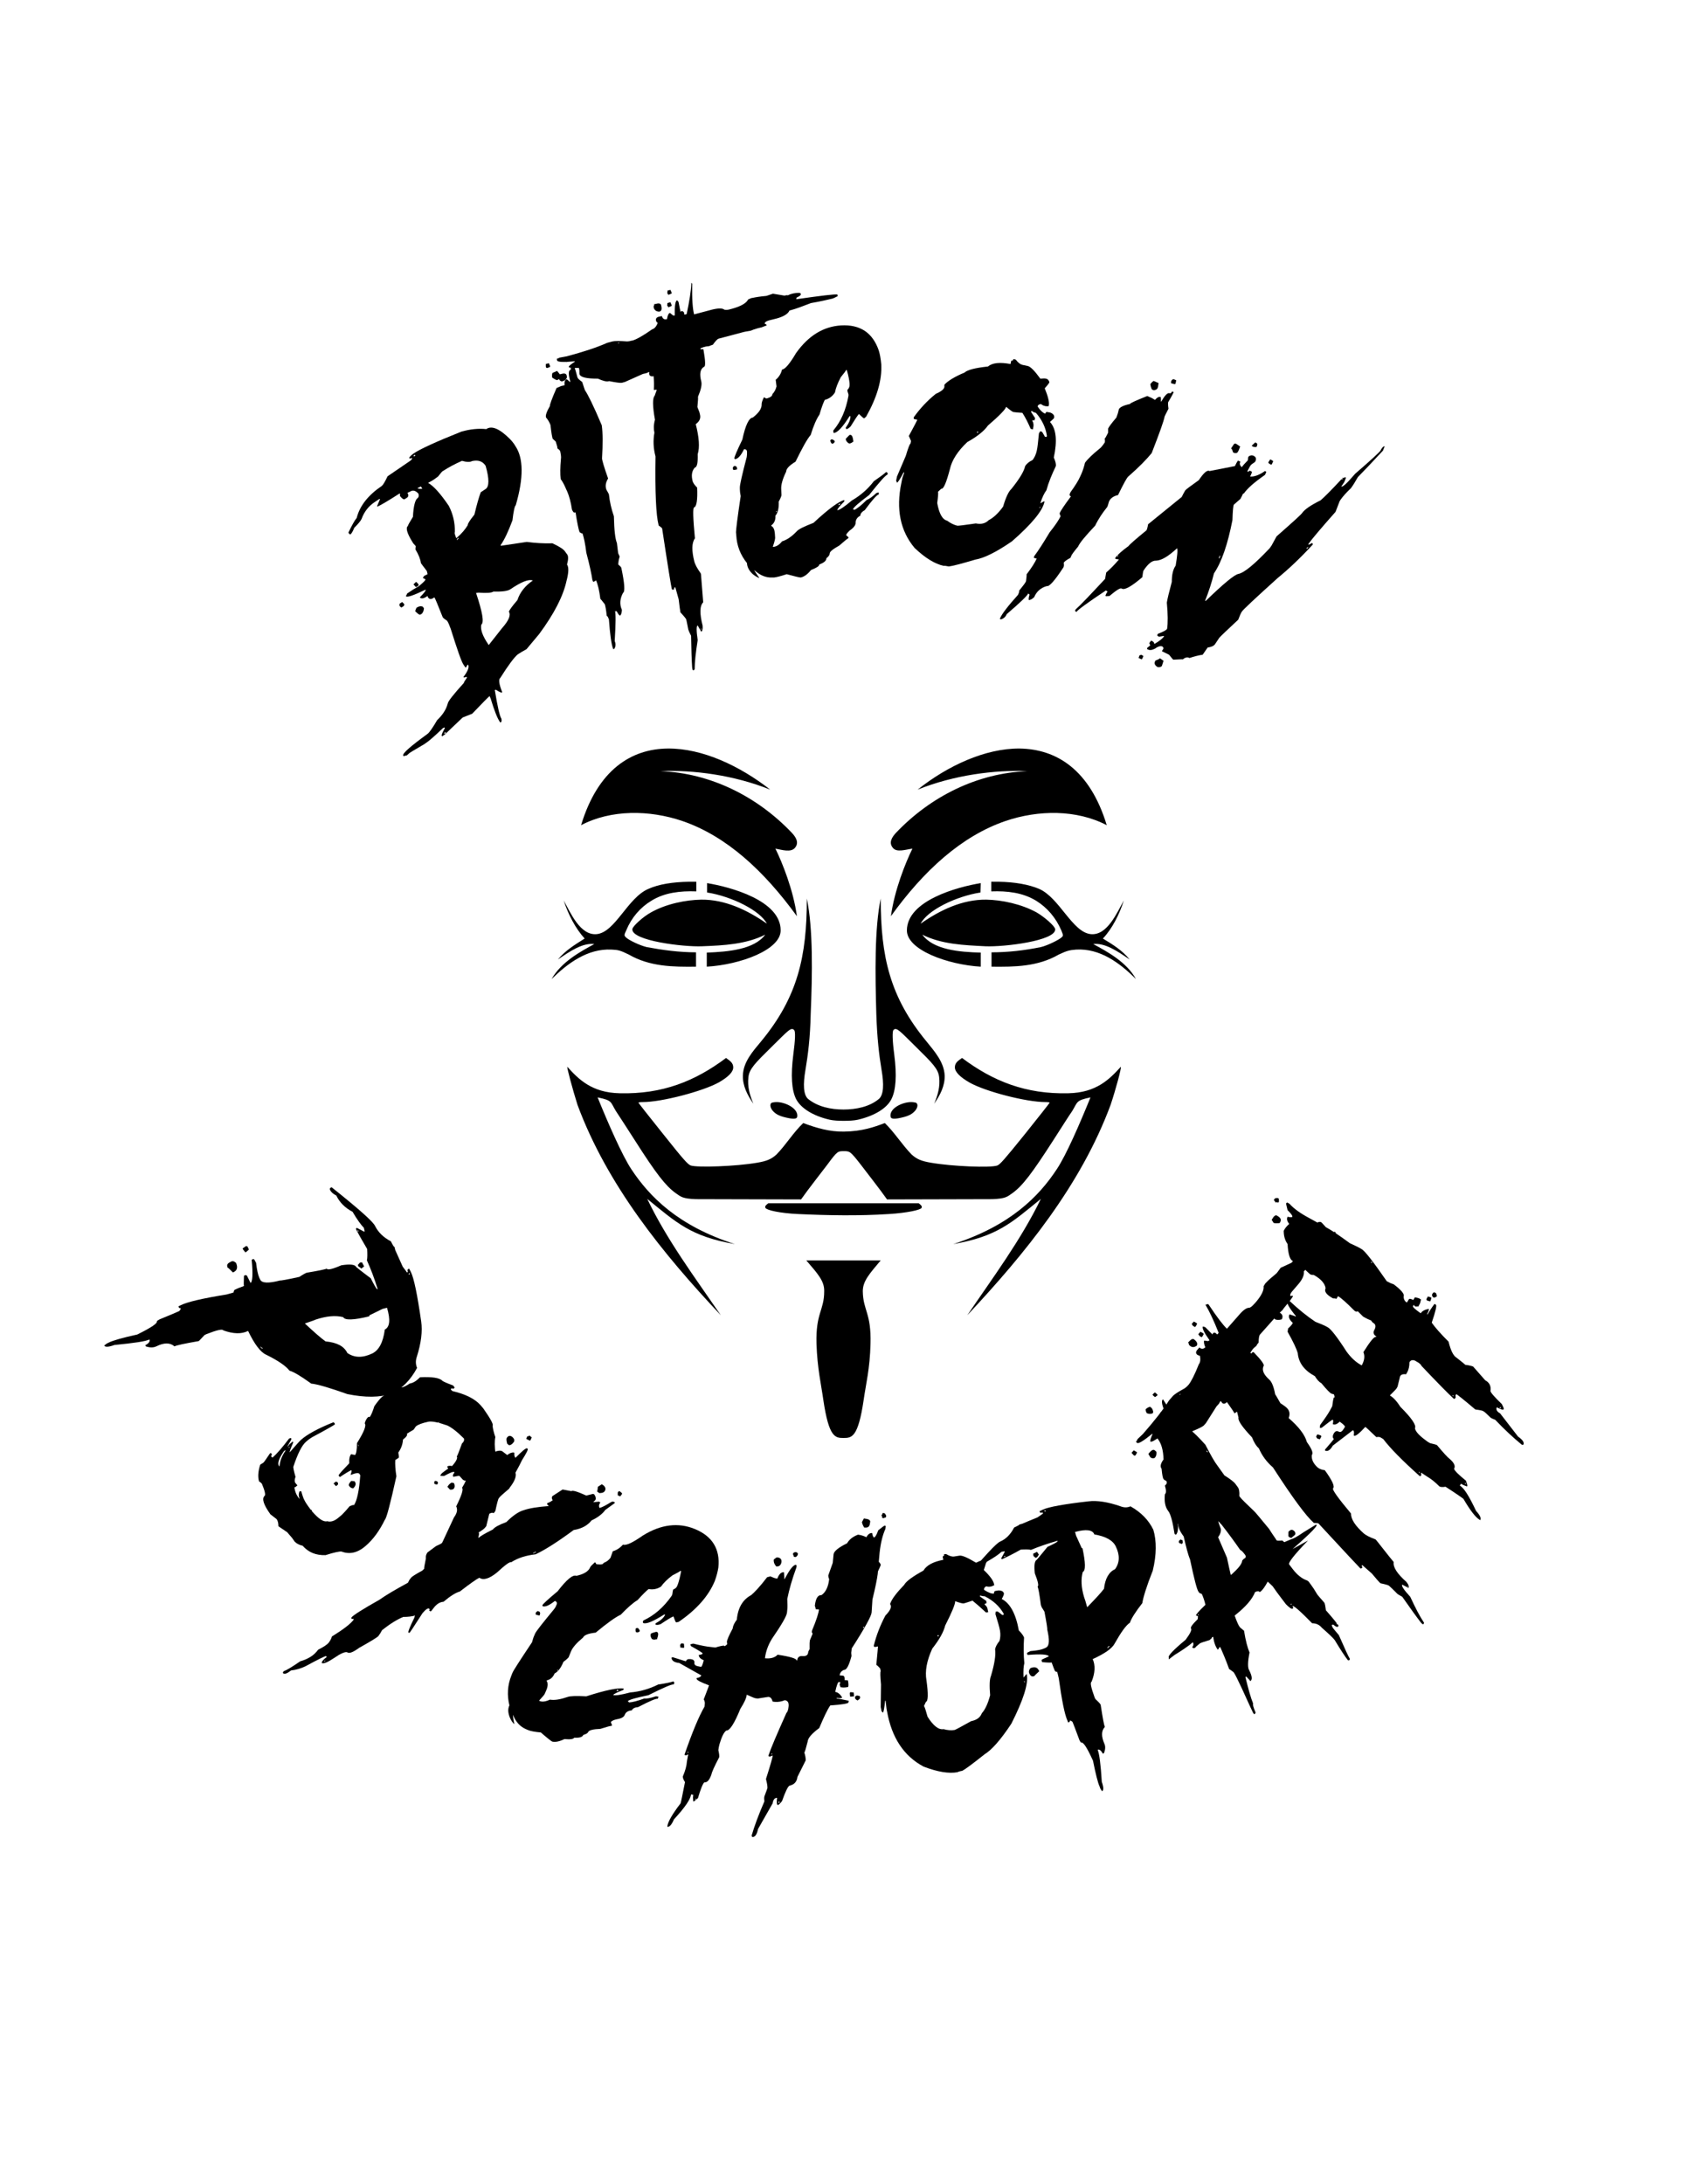 <?xml version="1.0" encoding="utf-8"?>
<!-- Generator: Adobe Illustrator 25.4.1, SVG Export Plug-In . SVG Version: 6.00 Build 0)  -->
<svg version="1.1" id="Layer_1" xmlns="http://www.w3.org/2000/svg" xmlns:xlink="http://www.w3.org/1999/xlink" x="0px" y="0px"
	 viewBox="0 0 612 792" style="enable-background:new 0 0 612 792;" xml:space="preserve">
<g id="layer1" transform="translate(1028.5 -486.78)">
	<path id="path2954" d="M-722.4,904.2c2.1,0,2.3-0.1,6.1,4.8c2.2,2.9,7,9,9.6,12.7l38.2-0.1c4.8-0.2,5.3-0.8,7.3-2.2
		c3.6-2.6,7-7,14.9-19.3c2.4-3.7,5.4-8.5,6.8-10.5c2-3.3,1.3-3.8,6.6-4.9c-3.9,9.6-8.8,20.9-12.2,26c-6.5,9.9-16.9,20.5-37.6,27.2
		c16-2.8,21.1-7.7,31.8-16.4c-7.3,15-17.4,28.5-26.7,42.2c21-22.4,41.2-47.2,52-76.3c1.9-5.7,4-13.5,3.7-13.8c-4,4.4-8.8,9.4-19,9.6
		c-15.5,0.4-27.4-4.4-38.6-12.8c-1.2,0.9-2.6,1.6-2.6,3.4c0,1.6,1.8,3.5,5.3,5.5c5.8,3.3,20.7,7.1,27.5,7.1c0.9,0,1.6,0.1,1.6,0.2
		s-4,5.2-8.9,11.3c-7.5,9.3-9.1,11.1-10.1,11.5c-2.5,0.9-16.5,0.3-24-1c-3.6-0.6-5.2-1.3-7.1-3c-3.5-3.6-6.2-8-9.7-11.4
		c-4,1.5-8.2,3-14.8,3.1c-5.2,0.1-10-1.3-14.8-3.1c-3.6,3.4-6.2,7.8-9.7,11.4c-1.9,1.7-3.5,2.4-7.1,3c-7.5,1.3-21.5,1.8-24,1
		c-1.1-0.4-2.7-2.2-10.1-11.5c-4.9-6.1-8.9-11.2-8.9-11.3c0-0.1,0.7-0.2,1.6-0.2c6.8,0,21.7-3.9,27.5-7.1c3.5-2,5.3-3.8,5.3-5.5
		c0-1.8-1.5-2.5-2.6-3.4c-11.2,8.4-23.1,13.2-38.6,12.8c-10.2-0.2-15-5.2-19-9.6c-0.2,0.2,1.9,8.1,3.7,13.8
		c10.8,29.1,30.9,53.9,52,76.3c-9.4-13.7-19.5-27.2-26.7-42.2c10.7,8.7,15.8,13.6,31.8,16.4c-20.6-6.6-31-17.2-37.6-27.2
		c-3.3-5-8.3-16.4-12.2-26c5.4,1.1,4.6,1.6,6.6,4.9c1.3,2,4.4,6.7,6.8,10.5c7.9,12.4,11.3,16.7,14.9,19.3c2,1.4,2.5,2,7.3,2.2
		l38.2,0.1c2.6-3.7,7.4-9.8,9.6-12.7C-724.7,904.1-724.5,904.2-722.4,904.2L-722.4,904.2z M-786.2,758.2
		c-13.3,0.1-25.4,7.7-31.5,27.8c10.8-5.7,24.8-5.6,36.8-1.5c16,5.5,29.6,18.1,41.5,34.5c-1.3-9.5-5.3-19.4-7.8-24.5
		c2.3,0.4,5.6,1.5,7.1-0.3c1.6-1.9,0.3-3.9-1.2-5.5c-12.5-13.1-29.4-21.6-47.6-22.3c11.8-0.5,26.6,1.4,39.8,6.7
		C-760.1,764.5-773.7,758.1-786.2,758.2L-786.2,758.2z M-658.6,758.2c-12.5-0.1-26.2,6.3-37,14.9c13.2-5.3,28-7.2,39.8-6.7
		c-18.2,0.7-35.1,9.2-47.6,22.3c-1.5,1.6-2.8,3.6-1.2,5.5c1.4,1.8,4.7,0.6,7.1,0.3c-2.5,5.1-6.5,15-7.8,24.5
		c11.8-16.4,25.5-29,41.5-34.5c12-4.1,25.9-4.2,36.8,1.5C-633.1,765.9-645.2,758.4-658.6,758.2L-658.6,758.2z M-778.5,806.5
		c-6,0.1-11,0.9-14.8,2.6c-7.5,3.2-12,15.7-18.7,16.4c-6,0.6-9.5-7.7-12-12.2c1.6,5,4.3,10.2,7.6,13.8c-3.5,2.2-7.1,4.4-9.7,7.6
		c4.5-3.1,9-6.1,13.2-5.6c-5,2.7-12,6.5-15.5,12.7c5.9-5.8,13.1-11.1,21.7-10.7c2.5,0.1,3.2,0.3,6.3,1.8c7.6,4.4,16,4.5,24.4,4.4
		v-5.2c-6,0-12-0.8-17.9-1.9c-2.5-0.6-6.7-2.6-7.6-3.6c-0.6-0.6-0.6-0.8,0.2-2.5c1.9-4.6,5.1-8.3,9.1-10.7c4.8-3,10.6-3.6,16.2-3.4
		c0,0,0,0,0.1,0v-3.5c0,0-0.1,0-0.1,0c-0.4,0-0.9,0-1.3,0C-777.7,806.5-778.1,806.5-778.5,806.5L-778.5,806.5L-778.5,806.5z
		 M-667.5,806.5c-0.4,0-0.9,0-1.3,0c0,0-0.1,0-0.1,0v3.5c0,0,0,0,0.1,0c5.6-0.2,11.3,0.4,16.2,3.4c4,2.5,7.1,6.1,9.1,10.7
		c0.7,1.8,0.8,1.9,0.2,2.5c-0.9,0.9-5.1,3-7.6,3.6c-5.9,1.2-11.9,1.9-17.9,1.9v5.2c8.4,0.1,16.8,0,24.4-4.4c3-1.4,3.8-1.6,6.3-1.8
		c8.6-0.5,15.8,4.8,21.7,10.7c-3.4-6.2-10.5-10-15.5-12.7c4.2-0.5,8.7,2.5,13.2,5.6c-2.5-3.2-6.2-5.5-9.7-7.6
		c3.4-3.6,6-8.8,7.6-13.8c-2.5,4.4-6,12.8-12,12.2c-6.7-0.7-11.3-13.1-18.7-16.4c-3.8-1.6-8.8-2.5-14.8-2.6
		C-666.7,806.5-667.1,806.5-667.5,806.5L-667.5,806.5L-667.5,806.5z M-772,807v3.4c9,1.4,19.3,6.6,21.7,11.3
		c-7-4.9-15.2-8.8-23.8-8.7c-5.6,0.1-12.7,1.5-18.2,4.6c-2.8,1.5-6.7,5-6.8,6.1c-0.3,4.2,18.6,6.5,25.3,6.2
		c7.9-0.3,15.9-0.7,22.9-4.2c-4,5.4-13.5,6.2-21.2,6.5v5.1c12.1-0.7,26.9-6.1,26.8-13.2C-745.3,813.3-763.5,808.4-772,807L-772,807z
		 M-672.7,807c-8.5,1.4-26.7,6.3-26.8,17.1c-0.1,7.1,14.8,12.5,26.8,13.2v-5.1c-7.7-0.2-17.2-1-21.2-6.5c7,3.5,15,3.8,22.9,4.2
		c6.8,0.3,25.6-2,25.3-6.2c-0.1-1.1-4-4.5-6.8-6.1c-5.5-3-12.5-4.5-18.2-4.6c-8.7-0.1-16.8,3.8-23.8,8.7c2.4-4.8,12.7-9.9,21.7-11.3
		L-672.7,807L-672.7,807z M-735.8,812.6c0,21-3.3,35.7-16.6,51.8c-3,3.6-6.5,7.5-6.6,12.4c-0.1,3.7,1.6,7,3.8,10.2
		c-1.3-3.1-2.2-6.2-1.8-9.6c0.3-3,2.4-5.1,8.5-11.1c5.9-5.8,7-7.2,8.1-6c0.5,0.5,0.4,3.5-0.3,8.8c-1,7.7-0.6,13,1,16.2
		c1.7,3.3,6.1,6.1,12.2,7.5c1.3,0.3,3.2,0.4,5.1,0.4s3.8-0.1,5.1-0.4c6-1.4,10.5-4.1,12.2-7.5c1.6-3.2,2-8.5,1-16.2
		c-0.7-5.3-0.7-8.3-0.3-8.8c1.1-1.2,2.2,0.2,8.1,6c6.1,6,8.2,8.1,8.5,11.1c0.4,3.4-0.5,6.5-1.8,9.6c2.2-3.2,3.9-6.5,3.8-10.2
		c-0.2-4.9-3.7-8.8-6.6-12.4c-13.3-16.1-16.6-30.8-16.6-51.8c-2.3,11-2,27.6-1.6,41.8c0.3,9,1,14.9,1.9,20.3c0.9,5.2,0.8,9.1-1,10.6
		c-3.4,2.8-8.2,3.8-12.8,3.8c-4.6,0-9.3-1-12.8-3.8c-1.8-1.5-1.9-5.4-1-10.6c0.9-5.4,1.7-11.3,1.9-20.3
		C-733.8,840.2-733.5,823.6-735.8,812.6L-735.8,812.6z M-747,886.4c-0.5,0-1,0.1-1.4,0.2c-0.8,0.2-0.9,1.5,0.1,2.8
		c1.1,1.3,2.3,2,4.9,2.6c2.5,0.6,3.9,0.6,4.1-0.2C-738.7,888.8-743.6,886.3-747,886.4L-747,886.4z M-697.7,886.4
		c-3.5-0.1-8.4,2.4-7.7,5.4c0.2,0.8,1.6,0.8,4.1,0.2c2.6-0.6,3.8-1.3,4.9-2.6c1-1.3,0.9-2.5,0.1-2.8
		C-696.8,886.5-697.3,886.4-697.7,886.4L-697.7,886.4z M-749.8,923.1c-0.6,0.5-1.4,1-1,1.7c0.5,0.8,5.2,1.9,11.9,2.2
		c10.9,0.5,21.9,0.7,32.8,0c6.7-0.4,11.5-1.5,11.9-2.2c0.4-0.7-0.4-1.2-1-1.7H-749.8L-749.8,923.1z M-736,943.8
		c4.2,4.9,6.6,7.5,6.5,11.2c0,7-3.1,7.8-2.8,19c0.3,9,1.7,14.8,2.5,20.5c2,13.5,4.3,13.7,7.3,13.7s5.3-0.2,7.3-13.7
		c0.8-5.7,2.3-11.5,2.5-20.5c0.3-11.2-2.7-12-2.8-19c0-3.7,2.4-6.3,6.5-11.2H-736z"/>
</g>
<g>
	<path d="M149,461.1c1.2,2.4,2.4,8.4,3.8,18.1c0.5,3.5,0,7.8-1.6,12.8c-0.5,1.5-0.4,2.8,0.1,4c-2.3,4.3-5.3,7.4-9.1,9.3
		c-4.4,1.5-9.8,1.5-16.2,0.2c-6.5-2.3-10.9-3.6-13.1-3.8c-3.6-2.6-6.2-4.2-7.9-4.7c-1.2-1.6-4-3.6-8.5-5.8c-2-0.9-4.2-3.8-6.5-8.6
		c-2.4,1.2-5.4,1.1-9-0.2c-0.3-0.6-2.4-0.1-6.2,1.4l-0.6,0.3c-1.2,1.3-1.9,2-2,2.1l-0.2,0.1c-5.1,0.9-8,1.5-8.7,1.9
		c-1.6-1.4-3.8-1.4-6.6,0c-1.1,0.5-2.3,0.5-3.8,0l-0.2-0.4c1.3-0.7,1.8-1.4,1.5-2.1c-1.4,0.7-5.6,1.3-12.7,2
		c-2.2,0.8-3.4,0.8-3.7,0.2l0.9-0.7l0.8-0.4c1.4-0.7,4.8-1.7,10.3-2.9l0.4-0.2c4.8-2.4,7-3.9,6.7-4.6c0.1-0.2,0.5-0.4,1-0.7
		c3.9-1.6,6.3-2.6,7.1-3c0.5-0.5,0.6-0.8,0.5-1.1c-0.3,0.1-0.5,0-0.6-0.2l-0.2-0.4l0.8-0.4c2.4-1.2,7.9-2.5,16.6-3.9
		c1.5-0.4,2.3-0.6,2.7-0.8c-0.1-0.2,0-0.5,0.3-0.9l1.3-0.6l2.1-0.8c-0.1-0.2-0.1-1.4,0-3.7l0.4-0.2c0.3-0.1,0.5,0,0.7,0.2l1.3,2.6
		c0.7-0.4,0.9-3.2,0.4-8.4l0.4-0.2c0.3-0.1,0.5,0,0.6,0.2l0.6,1.1c0.3,2.6,0.7,4.4,1.2,5.5l0.3,0.6c0.6,1.3,3,1.4,7.2,0.3
		c0.1,0.1,2.5-0.3,7-1.3c0.7-0.5,1.3-0.8,1.8-1.1l0.8-0.4c4.2-0.7,6.7-1.2,7.3-1.5c0.3,0.6,2.1,0.2,5.3-1.2c3.2-0.5,5-0.3,5.4,0.6
		c0.1,0.1,1.8,1.5,5.3,4.1c1.1,2.2,1.9,3.6,2.3,4l0.2-0.1c-1.2-3.9-2.5-7.3-3.9-10.4c0.2-0.8,0.2-2.2,0.1-4.1
		c-1.9-3.2-3.3-5.7-4.1-7.3l0.3-0.4l2.7,1.4l0.2-0.1l-0.3-1.3c-1-1-2.4-2.9-4.1-5.8c-2.7-1.4-4.7-3.4-5.9-5.9
		c-1.2-0.6-1.9-1.3-2.2-1.9l-0.1-0.2c-0.1-0.3-0.1-0.5,0.2-0.7l0.4-0.2c9.8,7.8,15.1,12.5,15.8,14.1c1.1,2.2,3,4.1,5.7,5.5
		c0.7,1.4,1.1,2.1,1.3,2l0.3,1.2c0.5,1.1,1.4,3.1,2.7,6c1,1.3,1.5,2,1.5,2.1l0.4-0.2c-0.3-0.6-0.2-0.9,0.2-1.1l0.2-0.1L149,461.1z
		 M85.6,457.9l0.1,0.2c0.6,1.5,0.3,2.5-0.8,3.1l-0.4,0.2c-1.2-1.2-1.8-1.8-1.9-1.7c-0.4-0.9-0.2-1.5,0.8-2l0.2-0.1
		C84.3,457.1,84.9,457.3,85.6,457.9z M89.8,452l0.5,1.1l-0.9,0.8l-0.4,0.2l-0.8-1l-0.2-0.4l1.3-0.9L89.8,452z M94.7,488.3l-0.2,0.1
		l0.1,0.2c0.3,0.2,0.5,0.4,0.5,0.5l0.2-0.1l-0.1-0.2C94.9,488.6,94.7,488.5,94.7,488.3z M140.4,474.2l-1.6,0.4l-4.7,2.3
		c-0.1,0.1-0.2,0.2-0.1,0.4c-5.7,1.4-8.9,1.5-9.5,0.3c-2.8-0.7-6.1-0.4-10,0.9c-0.6,0.3-1.9,0.7-3.9,1.4c3.2,3,5.7,5.2,7.5,6.5
		c4.1,0.4,6.7,1.7,7.9,4.2c2.6,1.8,5.6,1.8,9,0.2c2.5-1.2,4-4.1,4.6-8.7C141.4,481.2,141.7,478.6,140.4,474.2z M129.9,446.1
		l-0.2,0.1l0.2,0.4l0.2-0.1L129.9,446.1z M131.3,457.7l0.8,1.5l-0.9,0.7l-0.2,0.1c-0.1-0.2-0.4-0.5-0.9-0.7l-0.3-0.6l0.8-0.9
		C130.9,457.8,131.2,457.8,131.3,457.7z M148.5,461.6c-0.2,0.2-0.3,0.4-0.2,0.6l0.4-0.2L148.5,461.6z"/>
	<path d="M174.4,509.6l1,1.2c2.6,3.7,3.7,5.8,3.3,6.2c0.1,1,0.4,2.4,1,4.1c-0.3,1.3-0.3,3.4,0.1,6.4c-0.3,1.4-0.9,2.5-1.7,3.2
		c-0.7,0.6-1.7,1.5-3,2.8l-4.8,3.1c-1.2,0.5-2.1,0.4-2.7-0.4l-0.9-1c-0.1-0.1-0.8,0-2.2,0.3l-0.1-0.1c-0.2-0.3-0.1-0.8,0.5-1.5
		l-0.1-0.1c-0.3-0.3-1.5,0.2-3.7,1.4c-0.8,0-1.2,0-1.3-0.1l-0.1-0.1l0.6-0.8c0.5-0.4,1.3-1,2.3-1.7l-0.4-0.7c0.4-0.3,1-0.4,1.8-0.2
		c1.6-1.8,2.1-3,1.7-3.5c0.2-0.1,0.8-1.7,1.9-4.7c0.6-0.5,0.9-1.1,0.7-1.8c-2.5-2.5-4.5-4-6-4.7c-3.1-1.1-5.4-1.6-6.8-1.4
		c-2.4,0.5-3.9,1.1-4.6,1.7l-0.1,0.1c-0.5,0.8-0.8,1.2-0.9,1.2c-1.2,0.7-1.9,1.1-2.3,1.4c0.3,0.4-0.1,1.1-1.4,2.1
		c-0.1,1.7-0.7,3.3-1.7,4.7c0.2,1.1,0.3,1.8,0.1,1.9l-0.1,0.1l-1.1,0.7c-0.1,1.4,0,3.4,0.4,5.9c-2.2,10-3.6,15.3-4.2,15.8
		c-1.9,3.9-4.2,7.1-7,9.5c-2.9,2.5-5.8,3.1-8.7,2c-0.7-0.1-2.7,0.3-5.8,1.3c-3.5,0.1-6.2-1-8.3-3.4c-1.3-0.3-2.2-0.8-2.9-1.5
		c-0.6-0.9-1.1-1.6-1.6-2.1l-1.1-1.3l-3.1-2.1l-0.1-0.1c0-1.1-0.2-2-0.7-2.6l-2.2-1.7c-2.5-3.5-3.2-5.7-2.1-6.7
		c0.4-0.3,0.1-1.8-1-4.4l-0.4-0.4c-0.2-0.2-0.4-0.3-0.6-0.4c-0.5-1.5-0.4-3.6,0.4-6.1l1.1-0.7l0.3-0.3c0.1-0.1,0.8-1.1,2-2.9
		l0.4-0.4l0.5,0.6c-0.3,0.3-0.4,0.6-0.2,0.9l0.4,0.2c1.5-1.3,3.5-3.6,6-6.9c0.3-0.1,0.5-0.1,0.6-0.2l0.2,0.3c0.1,0.1-0.4,1-1.4,2.7
		l0.1,0.1l0.6-0.8l1.2-1l0.2,0.3c-1,2.3-1.4,3.5-1.3,3.6l0.1-0.1c2.2-2.5,3.5-4,4.1-4.5c2.3-2,6.2-4.1,11.7-6.3l0.4,0.4l0.1,0.4
		c-0.4,0.3-3.1,1.9-8.2,4.6c-0.5,0.3-1.3,0.8-2.3,1.7c-1.5,1.3-3,4.3-4.6,9.1c0,0.4,0.2,1.6,0.8,3.6c-0.4,1.1-0.4,1.9,0.1,2.4
		l0.6,0.7l-0.7,0.6l-0.4,0.1c0.2,1.6,0.8,3,1.7,4l0.1,0.1l0.1-0.1c-0.4-0.7-0.4-1.5-0.1-2.4l0.1-0.1c0.2-0.1,0.4-0.1,0.6,0
		c0.5,1.8,0.9,2.8,1.1,3.1c0.3,0.7,1.1,1.9,2.3,3.5l0.4,0.2c0.1,0.1,0.1,0.2,0,0.3c2.4,2.8,4.3,4.1,5.6,3.7c1.3,0.4,2.7-0.1,4.1-1.3
		l1.2-1c0.4-0.4,1.4-1.4,2.8-3.1c0.9-0.4,1.4-0.6,1.6-0.4c1.1-1.6,1.9-5.3,2.3-10.9c-0.3-0.3-0.3-0.5-0.3-0.5
		c-0.4-0.4-1.4-0.3-3.1,0.4l-0.1-0.1c0.3-0.8,0.4-1.3,0.3-1.5l-0.1-0.1c-0.8,0.4-2.2,1.2-4.1,2.5l-0.5-0.6c0.3-0.6,1.6-2,3.9-4.4
		c-0.1-1.7,0.2-2.8,0.7-3.3l1.4,0.3c0.4-0.4,0.7-1.8,0.7-4.3c2.5-4,3.5-6.4,2.8-7.2c0.3-1.1,0.8-1.9,1.4-2.4c0.1,0.2,0.3,0.2,0.5,0
		l0.1-0.1c0.5-0.8,1-2.1,1.5-3.7c1.2-1.7,2.1-2.8,2.8-3.4c4.1-2.9,6.4-4,7-3.4c0.5,0,1.5-0.4,3-1.4c1-0.2,1.9-0.6,2.8-1.4l1-0.9
		c4.4-0.2,7.1,0.2,8.1,1.3c0.2,0.2,1.5,0.8,3.9,1.7c0.4,0.5,0.6,0.8,0.5,0.8l-0.4,0.4c-0.1-0.1-0.4-0.2-0.8-0.1
		c-0.2,0.2-0.2,0.3,0,0.5l0.4,0.4C168.8,505.5,172.3,507.2,174.4,509.6z M103.4,525.9l-0.4,0.3c-1.9,2.8-2.5,4.6-1.7,5.5l0.1-0.1
		c0.2-2.1,1-3.9,2.2-5.6L103.4,525.9z M105,524.6l-0.3,0.3l0.1,0.1l0.3-0.3L105,524.6z M122.5,537.5c0.2,0.5,0.2,0.8,0,0.9l-0.6,0.5
		l-0.9-1l0.9-0.7C122.1,537.3,122.2,537.4,122.5,537.5z M128.6,537.1c0.7,0.8,0.5,1.7-0.5,2.6c-0.6-0.1-1-0.3-1.3-0.7l-0.2-0.3
		c-0.2-0.3,0-0.8,0.8-1.7C127.5,537,127.9,537,128.6,537.1z M129.9,523.9l-0.1,0.1l0.3,0.3l0.1-0.1L129.9,523.9z M158.5,537.1
		l0.3,0.3c0.1,0.1,0.1,0.4-0.1,0.8c-0.1,0.1-0.5,0.1-1-0.1l-0.1-0.1c-0.1-0.1-0.1-0.4,0-0.8l0.1-0.1
		C157.9,536.9,158.1,537,158.5,537.1z M159.4,515.7l-0.7,0.1l0.1,0.1l0.7-0.1L159.4,515.7z M164.7,537.8c0.4,1,0.3,1.7-0.3,2.2
		c-0.6,0.2-1,0.2-1.2,0.1l-0.9-1l0.6-0.8l0.7-0.6C163.8,537.6,164.2,537.6,164.7,537.8z"/>
	<path d="M222.9,544.7l0.2,0.1l-0.2,0.3l-3.3,2.4c-1.1,1.5-2.8,2.8-5,3.8c-1.4,1.8-3.5,3-6.5,3.5c-5.8,4.3-10.4,7.2-13.8,8.8
		c-3.5,0.4-6.4,1.3-8.9,2.9c-0.4-0.3-2.1,0.9-5,3.6c-2.9,2.4-5.1,3-6.5,2c-0.9,0.4-3.2,2-7.1,5c-1.5,0.4-3.4,1.6-5.9,3.7
		c-1.4,0.1-2.6,0.9-3.7,2.4l-0.7,0.9c-0.2,0.2-0.3,0.2-0.5,0.1l-0.3-0.2c0.2-0.3,0.2-0.5,0-0.7c-0.4-0.3-1.2,0.2-2.4,1.6
		c-2.3,3.5-3.5,5.4-3.7,5.7l-0.9,1.3c-0.2,0.2-0.3,0.2-0.5,0.1c-0.3-0.2,0.5-2.1,2.2-5.6c-0.1-0.1,0-0.3,0.2-0.6
		c-1.1,0.3-2.5,0.5-4.3,0.5c-2.2,0.9-4.8,2.5-7.7,4.8c-0.4,0.8-0.8,1.4-1.1,1.8l-0.2,0.3c-0.4,0.5-2.7,1.9-7,4.3
		c-2.2,1.6-3.6,2.2-4.4,1.6c-0.8-0.2-2.4,0.5-4.7,2.1c-2.4,1.6-3.9,2.2-4.5,1.8l0.1-0.4l0.1-0.2c0.5-0.7,1.1-1.2,1.6-1.5l-0.2-0.4
		c-0.2-0.1-2.7,1.1-7.5,3.7c-1.7,0.8-3.4,1.3-5.2,1.5c-1.4,1.1-2.3,1.4-2.8,1.1c-0.2-0.2-0.2-0.3-0.1-0.5l0.2-0.3
		c1.1-0.4,3.1-1.6,6-3.6c2.8-0.8,5-2.1,6.5-4.2c2-1,3.3-1.9,3.8-2.5c0.6-0.8,1-1.5,1.2-2.3c4.2-2.6,6.8-4.6,7.9-6.1l-0.2-0.4
		c-0.2,0.2-0.3,0.2-0.5,0.1c-0.2-0.2-0.2-0.3-0.1-0.5c0.6-0.8,3.9-2.9,10.1-6.4c2.4-1.7,5.8-3.7,10.4-6.2c0.3-0.7,0.6-1.2,0.9-1.5
		l0.2-0.3c0.3-0.4,1.7-1.3,4.1-2.6l0.7-0.7c-0.1-0.1,0.1-1.3,0.6-3.7c-0.1-0.8,0.1-1.4,0.4-1.9l0.2-0.3l3.1-2.3
		c1.1-0.5,1.8-0.8,2.1-1.1l0.2-0.3l4.2-9c1.1-1.5,1.4-2.8,0.8-4c2-4,2.7-6.3,2.1-6.7c1.3-2.1,1.8-3.3,1.4-3.6l1-1l0.2-0.3
		c0.6-2.3,1-3.6,1.2-4l0.1-0.2c0.1-0.2,1.8-1,4.9-2.4c3-1.8,5-2.4,5.9-1.7l1.7,1.3c0.9-0.7,1.7-1,2.4-0.9l0.2,0.1
		c-0.1,0.9,0.1,1.5,0.4,1.8c2.5-2.5,3.9-3.7,4.2-3.4l0.2,0.1c0.3,0.2-0.4,1.6-2,4.1c-0.5,1.1-1.3,2.6-2.4,4.6c0.4,1.2-0.2,3-2,5.3
		l-0.3,0.5c-2.1,1.8-3.4,2.9-3.7,3.4c-0.3,0.3-0.7,1.9-1.3,4.7l-0.6,0.8c-0.4-0.3-0.9-0.2-1.6,0.2l-1.1,4.5l-0.5,0.6
		c-0.2,0.3-1,0.9-2.3,1.7c0.3,0.2,0.2,0.8-0.1,1.8l0.2,0.1c0.4-0.5,2.1-1.5,5.1-3c0.6-0.8,2.2-1.7,4.9-2.7c2.4-2.4,4.5-3.8,6.3-4.3
		c2-0.7,5-1.2,9.1-1.5c-0.5-0.4-0.7-0.7-0.6-0.9l0.1-0.2c0.4-0.1,1.1-0.4,1.9-1c-0.4-0.6-0.4-1.1-0.1-1.5l3.7-2.4l3.2,0.6
		c0.3-0.4,2.1,0.1,5.4,1.6l2.4-0.6l0.4,0.1c0.6,0.7,0.7,1.4,0.6,1.9l-0.2,0.3l-0.7,0.7l2.1-0.2l0.5,0.3c-0.6,0.8-0.6,1.4-0.3,2
		c1.1-0.3,2.5-1.1,4.3-2.2C222.3,544.4,222.6,544.5,222.9,544.7z M117.8,602.1l-0.2,0.3l0.2,0.1l0.2-0.3L117.8,602.1z M185.8,521
		c0.6,0.5,0.9,1,0.7,1.7l-0.2,0.3c-0.6,0.8-1.2,1.1-1.7,1l-0.6-0.5c-0.3-1.1-0.4-1.8-0.1-2.2C184.5,520.5,185.1,520.5,185.8,521z
		 M192,520.5l0.9,0.7l-0.4,0.9l-0.2,0.3l-0.9-0.4l-0.5-0.3l0.4-0.9C191.6,520.9,191.8,520.8,192,520.5z M194.2,562.6
		c-0.1,0.2-0.4,0.4-0.9,0.6l0.2,0.1l0.8-0.4l0.1-0.2L194.2,562.6z M218.3,538.2l0.5,0.3c0.9,0.7,1.1,1.5,0.5,2.3
		c-0.3,0.4-0.9,0.6-1.9,0.6l-0.8-0.6c0.1-0.1,0.2-0.7,0.3-1.7C217.7,538.6,218.2,538.3,218.3,538.2z M224.9,540.8l0.6,0.5
		c0.2,0.2,0.2,0.4,0.1,0.5l-0.6,0.8l-0.9-0.4l0-1l0.2-0.3C224.5,540.7,224.7,540.7,224.9,540.8z"/>
	<path d="M252,554.4c6.4,2.6,9.3,7.3,8.6,14c-0.2,1.3-0.6,3-1.3,4.9c-2.2,5.3-6.5,10.3-13.1,14.8l-0.9,0.2c-0.2-0.1-0.5-0.8-1-2.2
		c-0.9,0.4-2.4,1.3-4.6,2.8c-0.8,0.3-1.4,0.4-1.9,0.2l0-0.4l0.1-0.1c1.8-1,2.9-2,3.4-3.1l-0.3-0.1c-4,2.5-6.5,3.6-7.7,3.1l-0.1-0.4
		l0.2-0.5c3.9-1.8,7.4-4.8,10.3-9l0.2-0.5c0.1-0.8,0.2-1.4,0.3-1.7c0.8-0.4,1.2-0.7,1.4-1.2l0.3-0.7c0.4-1.1,0.8-2.7,1.2-4.8
		l-0.3-0.1c-0.1,0.2-1,0.7-2.8,1.6c-1.9,1.4-3.3,2.8-4.2,4.1c-1.4,0.9-2.9,1.2-4.5,0.9c-0.9,0.7-2.2,2-4,4c-1.7,1-3.7,2.8-6.1,5.3
		c-1.8,0.8-4.9,3-9.1,6.5c-2.7,0.3-4.2,0.9-4.6,1.8c-2.3,1.9-3.8,3.6-4.4,5.1l-0.8,2c-0.1,0.2-0.7,0.8-1.9,1.7
		c-0.9,2.2-2,3.6-3.2,4.2c-0.6,1.4-1.5,2.2-2.8,2.5l-0.1,0.2c0.5,0.7,0.5,1.8,0,3.1l-0.6,1.4c-0.1,0.4-0.8,1.2-2,2.5l-0.1,0.2
		l0.2,0.1c0.9,0.4,2.2,0.2,3.7-0.5c1.7,0.3,3.9-0.1,6.5-1c0.8-0.3,3.1-0.4,6.7-0.2c7.1-2.3,11.7-3.2,13.6-2.8l-0.2,0.5
		c-2.1,0.8-3.3,1.4-3.7,1.8c0.8,0.3,2.8,0,6.2-0.9c3.6-0.3,7-1.3,10.2-2.9c2.8-0.4,4.6-0.8,5.4-1.1l0.2,0.1c0.2,0.1,0.2,0.3,0.2,0.5
		l-0.2,0.5c-0.6-0.2-3.6,1.1-9.2,3.9c-4.4,0.9-7,1.6-7.5,2.2c0.3,0.1,0.5,0.3,0.4,0.4c1.2,0,3.1-0.5,5.6-1.4c1,0.1,2.4-0.2,4.2-0.8
		c0.3,0,0.5,0,0.8,0.1l0.2,0.1l-0.3,0.7c-0.5-0.2-2.9,0.8-7.1,3c-1.2,0.1-2,0.5-2.3,1.2c-1.3,0.1-2.2,0.6-2.6,1.7
		c-0.3,0.8-1.4,1.3-3.2,1.6c-0.8,0.2-1.4,0.5-1.7,0.8l-0.1,0.2l0.4,1l-0.1,0.3c-0.5,0-1.9,0.4-4.1,1.1c-2.7,0.1-4.1,0.5-4.4,1.1
		c-0.2,0.5-0.8,0.8-1.8,1.1c-0.3,0.8-1.4,1.1-3.3,1c-0.2,0.5-1.4,0.7-3.5,0.5c-1.7,0.8-3.2,1.2-4.5,0.9c-0.4-0.2-1.8-1.3-4.1-3.3
		c-2.2-0.2-3.8-0.5-4.7-0.9l-0.7-0.3c-2.1-0.9-3.7-2.6-4.7-5.2c0,0.9,0.2,2.1,0.5,3.4c-0.6-0.5-1.1-1.2-1.6-2.3
		c-0.7-1.7-0.8-3.1-0.3-4.3l0.1-0.2c-0.9-3.7-0.7-7.3,0.7-10.8l0.4-1c0.3-0.8,2.7-4.5,7.1-11.1c0.3-1,0.5-1.8,0.8-2.4l0.3-0.7
		c0.3-0.8,2.7-3.8,6.9-8.9c0.3-0.4,0.6-0.8,0.8-1.4l0.1-0.2c0.3-0.7,0.1-1.1-0.6-1.4c-2,1.6-3.5,2.3-4.5,1.9l0-0.4
		c0.2-0.4,2-2.1,5.5-5c3.3-4.3,5.5-6.1,6.8-5.6c2.7-0.6,4.4-1.6,5-3.1c0.1-0.3,0.7-0.9,1.7-1.8l0.2,0.1c0.2,0.4,0.3,0.6,0.5,0.6
		c1.4,0.2,2.3,0.1,2.5-0.5c0.9-0.3,1.8-0.9,2.5-1.9c0-0.1,0.3-0.8,0.8-2.3c1.4-0.4,2.6-1.2,3.7-2.4c1.1,0.4,3.5-0.7,7.2-3.3
		C239.8,552.7,246.1,552,252,554.4z M195.2,584.2l0.5,0.2c0.3,0.3,0.3,0.7,0.1,1.2l-0.1,0.2l-0.9-0.2l-0.5-0.2l0.1-0.7
		C194.8,584.3,195.1,584.1,195.2,584.2z M202.2,605.4l-0.1,0.3l0.2,0.1l0.1-0.3L202.2,605.4z M223.7,613l-0.1,0.1
		c0.2,0,0.4,0,0.6,0.1l0.1-0.4l-0.1-0.1C223.9,612.7,223.8,612.7,223.7,613z M231.5,590.4c0.4,0.4,0.6,0.8,0.6,1l-0.1,0.2
		c-0.4,0.3-0.8,0.4-1.3,0.2c-0.2-0.5-0.2-1,0-1.4C231.1,590.3,231.4,590.3,231.5,590.4z M238.1,591.7l0.3,0.1
		c0.5,0.2,0.5,1.1-0.1,2.7l-0.2-0.1c-0.6,0.2-1,0.2-1.4,0l-0.2-0.1c-0.5-0.7-0.6-1.3-0.4-1.9C236.2,592.3,236.8,592,238.1,591.7z"/>
	<path d="M321,553.2c0.3,0.1,0.4,0.2,0.3,0.4l-0.1,0.8c-1,2.2-1.7,5-2.1,8.6l-0.3,3.3c0.5,0.5,0.7,0.9,0.7,1.2c0,0.1-0.3,0.8-1,2.3
		l-0.1,1c-0.2,1.6-0.8,4.7-1.9,9.2c-0.1,1.8-0.2,3.4-0.3,4.7c-0.1,1.3-2.5,5.7-7.2,13l-0.2,1.6l0.1,1.2c-0.9,3.4-1.8,5.1-2.7,5
		c-1,0.4-1.5,1.1-1.6,2l1.2,0.1c0.5,0.1,0.7,0.6,0.6,1.6l1.2,0.1c0.2,0.9,0.2,1.5,0.2,1.8l-0.1,0.6c-0.9,0.2-1.5,0.2-1.8,0.2l-1-0.1
		c0-0.2-0.1-0.5-0.3-0.8l0.1-0.6l0.2-0.4l-0.6-0.1c-0.3,0-0.8,1.2-1.3,3.6c0.9,0.1,1.8,0.8,2.5,2c0,0.3-0.7,0.3-2,0.2l0,0.2
		c1.1,0.1,2.5,0.4,4.4,0.8l-0.1,0.6c0,0.4-2.2,0.8-6.6,1.1c-1.1,1.6-2.4,4.4-4,8.2c-2.7,2-4.1,3.6-4.2,4.9c-0.6,2.4-1,3.7-1.2,4
		c0.3,0.9,0.5,1.9,0.5,2.8l-3,6c-0.2,1.7-1.1,2.8-2.9,3.2c-0.6,0.3-1.5,2.2-2.7,5.6c-0.8,1-1.3,1.4-1.5,1.4c-0.4,0-0.5-0.9-0.3-2.6
		c-0.9,0-1.4,0.7-1.6,2l-5.3,9.3c-0.4,2-1.1,3-2.1,2.9l-0.2-0.4l0-0.2c1-3.4,2.5-7.5,4.6-12.3c-0.1-0.7-0.1-1.3,0-1.8
		c0.7-1.9,1.1-2.9,1.1-3l0-0.4c0-0.4-0.1-1.3-0.5-2.8l0-0.2c1.6-5,2.4-7.8,2.4-8.4l-0.2,0l-0.6,0.3l-0.4,0c-0.3,0-0.4-0.2-0.3-0.4
		c0.9-2.7,3.1-7.8,6.5-15.4c0.4-0.3,0.7-1.2,0.8-2.5l0-0.4c0-1-0.5-1.6-1.4-1.7c-1.2,0.5-2.4,0.7-3.6,0.6l-0.8-0.1
		c-0.3-1.1-0.8-1.7-1.6-1.7l-3.8,0.6l-0.8-0.1c-0.3,0-1.4-0.5-3.2-1.3c-0.1,1.2-0.9,2.9-2.3,5.1c-2.2,5.4-3.9,8-5.1,7.9
		c-0.9,0.6-1.7,2.3-2.5,5c-0.2,0.7-0.3,1.4-0.4,2.1c0.3,1.3,0.4,2.2,0.3,2.6c-1.8,3.4-2.7,5.5-2.8,6.2c-0.7,2-1.5,3-2.6,2.9
		c-0.5,0.4-1.3,2.3-2.3,5.7c-0.9,0.8-1.4,1.2-1.5,1.2l-0.2,0l-0.1-1.4l0.1-1l-0.8-0.1c-0.2,1.7-2.2,4.7-6.2,9
		c-0.8,1.9-1.6,2.8-2.4,2.7l0-0.2c0.2-1.6,1.8-4.4,4.8-8.3c0.2-0.6,0.7-3.2,1.6-7.7c-0.6-0.9-0.8-1.6-0.8-2c0.9-2.1,1.4-3.9,1.5-5.5
		c0.3-1.6,0.4-2.4,0.5-2.5l-0.2,0c-0.3,0.2-0.6,0.3-0.6,0.3l-0.2,0l-0.4-0.2c2.8-8.1,5.2-13.9,7.3-17.5l0.1-1.2
		c0-0.4-0.1-0.9-0.4-1.4c1.2-3.2,1.9-4.9,1.9-5.1c-3-1.1-4.5-1.9-4.5-2.4l0-0.2c1.1-0.2,1.6-0.6,1.7-1l-8-4.5
		c-1.8-0.2-2.7-0.8-2.8-1.9l0.4-0.2c2.8,0.9,4.4,1.4,4.8,1.5c0.3-0.6,0.7-0.9,1.5-0.8l0.2,0c1,0.1,1.5,0.5,1.4,1.3s0.5,1.2,1.8,1.4
		l0.6,0.1c0.3,0,0.6-0.8,1-2.4c-1.3-0.5-1.8-1.2-1.8-1.9c0.9-0.1,1.4-0.3,1.4-0.6c-0.1-0.2-1.5-1.1-4.2-2.6l-0.3-0.6
		c0.4-0.2,0.8-0.3,1.2-0.3c2.8,0.7,4.9,1.1,6.2,1.2l1.7,0.2c1.6-0.5,2.7-0.7,3.2-0.7l0,0.2c0.4,0,0.7-0.3,1.1-0.7l-0.1-1
		c0.1-0.6,0.7-2.1,2.1-4.7c0.1-1,0.6-2,1.5-3.2c0.4-4.4,2.2-7.3,5.2-8.9c1.2-1,3.2-3.1,5.8-6.5c0.1,0,0.5-0.1,1.2-0.3
		c1.1,0.5,1.9,0.8,2.5,0.8c0.6-1.6,1.4-2.4,2.4-2.3c0.1,1.3,0.2,2,0.1,2.4l0.2,0c1.8-3.5,3.2-5.2,4.1-5.1l0.2,0.4l-0.1,0.6
		c-1.5,4.1-2.6,7.9-3.3,11.4c0.1,1.9,0.1,3.2,0,3.9l-0.1,1c-0.1,1.3-2,4.5-5.5,9.6c-1.4,2.3-2.2,4.6-2.5,7c2,0.2,3.6-0.2,4.6-1.3
		c4.6,0.7,6.9,1.4,6.9,2.1l0.2,0c0.1-1.2,0.8-1.7,1.9-1.6c1.3,0.1,2-0.3,2.1-1.4c0-0.2,0.2-0.6,0.5-1.1c0-0.9,0-1.6,0-2.2l0.1-1
		c0-0.1,0.4-0.9,1-2.4l-0.3-0.6l0.1-0.6c1.6-3.8,2.4-6.4,2.5-7.6l-1.2-0.1c0-0.4-0.1-0.8-0.3-1.2c0.3-2.7,1.1-4,2.4-3.9
		c1.5-1,2.5-3,2.8-5.8c-0.2-0.4-0.3-0.8-0.3-1.2l0-0.2l1.6-4.5l0.3-3.1c0.1-1.1,1.8-2.5,4.9-4c0.8-1.4,2.1-2.4,3.9-3.1l0.2,0
		c0.9,0.1,1.9,0.4,2.9,0.9c0.6-1.1,1.3-1.6,2.1-1.5c0.1,0.7,0.3,1.3,0.6,1.6c0.4,0,1-0.8,1.6-2.6C320,553.8,320.7,553.2,321,553.2z
		 M247.3,595.9l0.8,0.1l0.1,1l0,0.2c0,0.3-0.2,0.4-0.4,0.3l-1-0.1c0-0.3,0-0.6-0.1-0.8C246.9,596.1,247.1,595.9,247.3,595.9z
		 M249.5,635.2l0,0.4l0.2,0l0-0.4L249.5,635.2z M252.3,652.2l0,0.4l0.2,0l0-0.4L252.3,652.2z M279.9,635.8l0,0.4l0.2,0l0-0.4
		L279.9,635.8z M281.9,564.7c1.2,0.1,1.7,0.7,1.6,1.7c-0.2,1.2-0.9,1.7-1.9,1.6c-0.7-0.8-1-1.6-0.9-2.5
		C281.3,565,281.7,564.7,281.9,564.7z M282.4,653.3l0,0.4l0.4,0l0-0.4L282.4,653.3z M288.4,562.8l0.8,0.1c0,0.3,0.1,0.4,0.3,0.4
		c-0.1,0.7-0.4,1.1-0.9,1.3l-0.6-0.1c0-0.2-0.1-0.5-0.3-0.8l0-0.4C287.7,563.1,288,563,288.4,562.8z M308.7,613.6l1,0.1l0.1,1l0,0.4
		l-1,0.1l-0.4,0l-0.1-1l0-0.2C308.3,613.7,308.5,613.5,308.7,613.6z M310.9,614.8l0.6,0.1c0.4,0,0.6,0.3,0.5,0.8
		c0,0.2-0.3,0.5-0.9,0.9c-0.6-0.3-0.9-0.6-0.9-0.9l0-0.4C310.3,615.1,310.5,614.9,310.9,614.8z M313.4,550.6l0.6,0.1
		c1,0.1,1.6,0.4,1.7,1l-0.1,0.6c-0.1,1.2-0.7,1.7-1.7,1.6l-0.4,0c-0.6-1-0.8-1.7-0.8-2C313.1,551.2,313.3,550.8,313.4,550.6z
		 M313.1,589.9l0,0.4c0.3,0,0.4-0.1,0.4-0.3L313.1,589.9z M320.2,548.6l0.6,0.1c0.2,0,0.4,0.3,0.7,0.9l-0.1,0.6
		c-0.2,0-0.5,0.1-0.8,0.3l-0.6-0.1c0.1-0.5,0-0.8-0.3-0.8C320.1,549.1,320.2,548.8,320.2,548.6z"/>
	<path d="M342.4,563.6l0.8-0.1c1.2,0.7,2.1,1,2.9,0.9l1.9-0.3c1-0.2,3,0.7,6,2.5l0.2,0c0.8-0.4,1.3-0.6,1.7-0.7
		c0.7-0.1,1.2,0.1,1.7,0.7c0.1,0.3-0.2,1.2-0.7,2.7c2.3,2.2,3.5,3.9,3.7,5.1l0.1,0.4l-0.9,0.4l-0.4,0.1c-0.5,0.1-1.1,0.1-1.6-0.1
		c-0.6,0.3-0.9,0.7-0.8,1.3c1.6,1,2.8,1.5,3.6,1.3c0-0.5,0.1-0.8,0.4-0.9l1.2-0.2c1.2,0,1.9,0.4,2,1.2c0,0.2-0.2,0.9-0.8,1.9
		c3,1.5,5.1,5.3,6.2,11.4c1.1,1.1,1.7,2,1.9,2.6c-0.2,3.2-0.2,6.3,0.1,9.3c-0.3,1.1-0.4,2.8-0.3,5.2l1-1.2l0.2,0l0,0.2
		c0.6,3.3-1.3,9.2-5.6,17.7c-3.9,5.9-7.1,9.5-9.7,11.1c-4.4,3.5-7.1,5.5-8.1,6c-1.1,0.2-1.6,0.4-1.7,0.5c-3.2,0.6-7.3-0.1-12.3-2
		c-7.2-3.8-11.6-10.5-13.3-20l-0.2-1c-0.1-0.7-0.2-1.6-0.3-2.7l0-0.2l-0.2,0c-0.3,2.8-0.6,4.3-0.8,4.3l-0.5-0.5l-0.3-1.5l0.1-8.2
		c-0.3-3.1-0.3-4.7-0.1-4.8l-0.2-1c-0.8-0.9-1.3-1.3-1.4-1.3c0.4-4.1,0.6-6.4,0.6-6.7l-1,0.2c-0.3,0-0.4-0.1-0.5-0.3l0-0.2
		c0.9-3.7,2.3-7.3,4.2-10.9c1.5-1.5,2.1-2.7,2-3.5l-0.3-0.7c0.6-1.8,2.4-4.1,5.1-6.9c0.7-1.3,3-3,7-5.2c1.1-1.9,3.5-3.2,7.2-3.9
		l-0.2-1c0-0.3,0.1-0.4,0.5-0.5l0-0.2L342.4,563.6z M355.6,578.5l-0.1,0.4l2.3,1.6l0.1,0.8c-0.4,0.2-0.7,0.3-0.7,0.3l0,0.2
		c0.6,0.5,1,1,1.1,1.8l0.2,1l-0.8,0.1c-1.7-1.6-3.3-3-4.9-4.3c-1.6,0.5-2.6,0.9-3.2,1c-0.3,0.1-1.4-0.2-3.1-0.8
		c0.1,0.9-1.1,3.9-3.6,8.8c-0.6,2.4-2.1,5.1-4.7,8.4c-2,4.4-2.7,8.2-2.1,11.5c0.7,5,0.6,7.6-0.2,7.8l-0.7,1.5
		c0.3,0.4,0.7,1.8,1.3,3.9c2.1,3.3,4,4.8,5.8,4.5c1.4,0.4,2.8,0.5,4,0.3c0.4-0.1,2.4-1.2,6-3.2c2-0.4,3.3-1.3,3.9-2.9
		c1.2-1.3,2.2-3.5,3-6.5c-0.3-3.5-0.2-5.9,0.3-7c1.3-4.4,1.8-7.6,1.5-9.6c0.1-0.9,0.7-2,1.6-3.1c0.3-1.1,0.4-2.3,0.2-3.6
		c-0.2-1.2-0.8-3.3-1.7-6.2c0.1-0.2,0.1-0.5,0.1-0.8l0.6-0.1c0.1,0,0.7,0.4,1.8,1.3l0.2,0c0.3,0,0.4-0.2,0.3-0.5
		c-1.5-2.6-3.7-4.7-6.9-6.3C356.6,578.8,356.1,578.7,355.6,578.5z M340.1,593l0.1,0.4c0.3,0,0.4-0.2,0.3-0.5L340.1,593z
		 M371.5,609.6l0.1,0.4l0.2,0l-0.1-0.4L371.5,609.6z"/>
	<path d="M378.3,547.4c2.2-1,7.7-2,16.5-3c3.2-0.4,7.1,0.2,11.7,1.8c1.3,0.5,2.5,0.5,3.6,0c3.9,2.2,6.6,5,8.3,8.5
		c1.2,4,1.2,9-0.2,14.8c-2.3,5.8-3.5,9.8-3.8,11.8c-2.5,3.2-4,5.6-4.5,7.1c-1.5,1-3.3,3.6-5.5,7.5c-0.9,1.8-3.6,3.7-8,5.7
		c1,2.2,0.9,5-0.4,8.2c-0.6,0.3-0.2,2.1,1.1,5.7l0.3,0.6c1.2,1.1,1.8,1.8,1.8,1.9l0.1,0.2c0.7,4.6,1.2,7.3,1.5,8
		c-1.3,1.4-1.3,3.4-0.2,6c0.5,1,0.4,2.2-0.1,3.5l-0.4,0.2c-0.7-1.2-1.3-1.7-1.9-1.4c0.6,1.3,1.1,5.1,1.5,11.6c0.7,2,0.7,3.1,0.1,3.4
		l-0.6-0.9l-0.3-0.8c-0.6-1.3-1.4-4.4-2.4-9.4l-0.2-0.4c-2-4.4-3.4-6.5-4.1-6.1c-0.2-0.2-0.4-0.5-0.6-0.9c-1.3-3.6-2.2-5.8-2.5-6.6
		c-0.4-0.4-0.8-0.6-1-0.5c0.1,0.2,0,0.4-0.2,0.5l-0.4,0.2l-0.3-0.8c-1-2.2-2-7.3-3.1-15.2c-0.3-1.3-0.5-2.2-0.6-2.4
		c-0.2,0.1-0.5,0-0.8-0.3l-0.5-1.2l-0.7-1.9c-0.2,0.1-1.3,0.1-3.4-0.1l-0.2-0.4c-0.1-0.3,0-0.5,0.2-0.6l2.4-1.1
		c-0.3-0.7-2.9-0.9-7.7-0.5l-0.2-0.4c-0.1-0.2,0-0.4,0.2-0.5l1-0.5c2.4-0.2,4-0.5,5.1-1l0.6-0.3c1.2-0.6,1.3-2.7,0.4-6.6
		c0.1-0.1-0.2-2.2-1-6.4c-0.4-0.6-0.7-1.2-1-1.6l-0.3-0.8c-0.5-3.9-0.9-6.1-1.2-6.7c0.5-0.2,0.2-1.8-1-4.8c-0.3-2.9-0.1-4.5,0.7-4.9
		c0.1-0.1,1.4-1.6,3.9-4.7c2-0.9,3.3-1.6,3.7-2l-0.1-0.2c-3.5,1-6.7,2.1-9.6,3.3c-0.7-0.2-2-0.2-3.7-0.1c-3,1.7-5.3,2.8-6.8,3.5
		l-0.3-0.3l1.3-2.4l-0.1-0.2l-1.1,0.2c-0.9,0.9-2.7,2.1-5.3,3.6c-1.4,2.4-3.2,4.2-5.5,5.3c-0.6,1-1.2,1.7-1.8,1.9l-0.2,0.1
		c-0.3,0.1-0.5,0-0.6-0.2l-0.2-0.4c7.4-8.7,11.7-13.4,13.1-14c2.1-0.9,3.8-2.6,5.1-5.1c1.3-0.6,2-1,1.9-1.1l1.1-0.3
		c0.9-0.4,2.8-1.2,5.5-2.3c1.3-0.9,1.9-1.3,2-1.4l-0.2-0.4c-0.5,0.2-0.9,0.2-1-0.2l-0.1-0.2L378.3,547.4z M364.2,564.4l0.1,0.2
		l0.4-0.2l-0.1-0.2L364.2,564.4z M368.6,600.9l1-0.4l0.6,0.8l0.2,0.4l-0.9,0.7l-0.4,0.2l-0.8-1.3L368.6,600.9z M373.8,604.9l0.2-0.1
		c1.4-0.5,2.3-0.2,2.8,0.8l0.2,0.4c-1.1,1-1.7,1.6-1.7,1.7c-0.8,0.4-1.4,0.1-1.8-0.7l-0.1-0.2C373.1,606.1,373.3,605.5,373.8,604.9z
		 M374.8,563.4l1.4-0.7l0.6,0.9l0.1,0.2c-0.2,0.1-0.4,0.4-0.6,0.8l-0.6,0.3l-0.8-0.7C374.9,563.7,374.8,563.5,374.8,563.4z
		 M378.8,547.8c0.1,0.2,0.3,0.3,0.6,0.2l-0.2-0.4L378.8,547.8z M390,555.5l0.4,1.4l2,4.4c0.1,0.1,0.2,0.1,0.3,0.1
		c1.1,5.2,1.2,8.1,0.1,8.6c-0.7,2.5-0.6,5.6,0.5,9.2c0.2,0.5,0.6,1.7,1.1,3.6c2.8-2.9,4.9-5.1,6.1-6.7c0.4-3.7,1.8-6.1,4-7.1
		c1.7-2.3,1.8-5.1,0.3-8.2c-1-2.2-3.6-3.7-7.8-4.4C396.4,554.7,394,554.4,390,555.5z M401.7,597.4l0.1,0.2l0.2-0.1
		c0.2-0.3,0.4-0.4,0.5-0.5l-0.1-0.2l-0.2,0.1C402,597.2,401.9,597.3,401.7,597.4z"/>
	<path d="M415.7,510.9c0.9-0.7,1.5-0.9,1.7-0.7c0.2,0.3,0.3,0.4,0.4,0.3c0.6,1,0.7,1.7,0.3,2c-0.8,0.3-1.5,0.2-2.1-0.1
		C415.6,511.6,415.5,511.1,415.7,510.9z M418.7,505.1l0.3-0.2l0.7,0.6l0.1,0.1c0.2,0.2,0.1,0.4-0.1,0.5l-0.7,0.5l-0.7-0.6l-0.2-0.3
		L418.7,505.1z M421.9,507.4l0.2,0.3l3.7,5.8c3.7,3.7,5.7,5.4,6.2,5.1c1.1,0.9,2.9,2.6,5.3,5.3c1.9,3.7,3.3,6.2,4.4,7.6
		c1.4,2,2.3,3.2,2.5,3.5c2.1,1.3,3.4,2.3,4,3.1l0.8,1.1c0.5,0.6,0.7,1.7,0.6,3.3l0.3,0.4c0.5,0.7,2.2,2.3,5,5
		c0.4,0.3,2.2,2.5,5.5,6.5c1.3,2.1,2.3,3.4,2.7,4.1c0.1,0.2,0.8,0.2,2.1,0.1l0.7,0.6l2.6-1.1c0.6-0.1,2.1-0.9,4.4-2.5l4.4-2.7
		c1.4-0.3-1.4,2.7-8.4,8.8l2.9-1.6l2.7-1.5c-5,5.2-7.3,8.1-6.8,8.7l1.3,1.7c1.6,2.1,3.4,3.5,5.2,4.1c0.2,0.1,0.5,0.3,0.7,0.6
		l0.8,1.1c0.4,0.5,1.2,1.7,2.2,3.4c1.3,1.6,2.2,2.5,2.5,2.9c0.2,0.2,0.4,1.2,0.6,2.8c1.3,1.5,2.3,2.6,3,3.5l1.5,1.9
		c0.1,0.2,0.1,0.3-0.1,0.5l-0.2,0.1c-0.2,0.1-0.7-0.1-1.5-0.8l-0.6,0.1c0.1,0.5,0.3,0.9,0.6,1.3c0.3,0.4,1,1.2,2,2.4
		c2.2,5,3.5,7.9,4,8.6l-0.1,0.4l-0.2,0.1c-0.2,0.1-0.3,0.1-0.5-0.1c-1-1.3-2.6-3.7-4.7-7.2c-0.6-0.8-2.2-2.3-4.7-4.5
		c-0.8-1-2-1.6-3.5-1.6c-4.3-4.4-6.7-6.5-7.1-6.2c0,0.1,0.1,0.3,0.3,0.7l-0.3,0.2c-0.4,0.2-1.2-0.4-2.4-1.6l-1.9-2.5
		c-0.9-1.2-1.9-2.5-2.9-4l-1.8-1.7c-1,1.8-1.8,3-2.6,3.6l-0.3,0.2c-0.3-0.4-0.9-0.4-1.7,0c-1,2.6-3.4,5.3-7,8.2l-0.4,0.3
		c0.7,2,1.3,3.4,1.8,4.1c0.1,0.2,0.6,0.6,1.6,1.4c0.6,3.7,1.3,6.3,2,7.9c-0.7,3.5-0.7,5.6-0.1,6.5c1,2,1.2,3.3,0.4,3.9l-0.3-0.4
		l-1.2-1.3l-0.3,0.2c1.1,4.5,2,7.7,2.8,9.6c-0.2,0.3,0.1,1.4,0.9,3.3l-0.2,0.4l-0.3,0.2l-0.4-0.5c-0.1-0.2-1.5-3.1-4.1-8.9
		c-1.5-3.2-2.4-5-2.7-5.4l-0.1-0.2c-0.1-0.2-0.7-0.7-1.8-1.4c-1.3-3.6-2.4-6.1-3.1-7.7l-0.2-0.3l-0.2,0.1c-0.2,0.4-0.4,0.7-0.6,0.9
		c-0.8-1-1.4-2.6-1.7-4.7c-0.2,0.1-0.3,0.2-0.4,0.1l-0.1,0.4l-0.8,0.7c-2,0.6-3.2,1-3.5,1.2l-1.2,1c-0.2,0.2-0.4,0.3-0.4,0.5
		c-0.5,0.3-0.9,0.3-1,0.1l-0.2-0.3c0.4-0.3,0.5-0.8,0.4-1.4l-0.2-0.3l-1.2,1c-0.8,0.6-2.6,1.9-5.4,3.6l-2.1,1.6L424,601
		c-0.4-0.5,1.6-2.7,6.1-6.4c1.7-2.3,2.3-3.6,2-4c-0.4-0.5,0.5-1.6,2.4-3.5l0.1-1l-0.1-0.1l-0.6-0.2c-0.2-0.2,0.9-1.5,3.4-3.9
		c-0.4-1.7-0.9-3-1.3-3.9l-0.9-0.4l-0.3-0.4c-0.6-0.8-1.6-4.7-3.1-11.8c-0.7-1.6-1.4-4.4-2.3-8.3c-1.3-1.7-2-3.2-2-4.6l-0.1,0.1
		c0.2,2-0.1,3.3-0.7,3.9c-0.2-0.1-0.4-0.2-0.5-0.3c-0.7-4.4-1.4-7.2-2.3-8.3c-1.1-1.4-1.5-3.5-1.2-6.1c0.5-0.4,0.5-1.4,0-3.1
		c0.7-0.6,0.9-1.2,0.4-1.8c-0.4-0.1-0.7-0.3-0.9-0.6c-0.3-0.4-0.5-1.6-0.7-3.7c-0.6-0.8-0.4-1.9,0.7-3.4c-0.1-3.4-0.8-5.9-2.2-7.6
		c-0.4-1.1-0.4-2.7,0-4.8c1.1-0.4,1.7-0.8,2-0.9c-1-2.1-1.3-3.3-0.9-3.7l0.3-0.2l1.2,1.3l0.5,0.7l0.4-0.3
		C421.6,510,421.1,508,421.9,507.4z M427.8,558.6l0.5-0.4c0.1,0.1,0.3,0.2,0.7,0.3c0.1,0.6,0.1,0.9,0,1.1l-0.4,0.3
		c-0.1-0.2-0.4-0.3-0.7-0.3l-0.2-0.3C427.6,559.2,427.6,559,427.8,558.6z M434.5,585.4l0.2,0.3l0.2-0.1l-0.2-0.3L434.5,585.4z
		 M437.6,526.1l0.4,0.5l0.2-0.1l-0.4-0.5L437.6,526.1z M446.5,571.1l0.4-0.3c2.1-1.9,3.4-3.4,3.7-4.6c-0.1-0.2,0.1-0.5,0.8-1.1
		c0.1-0.1,0.1-0.1,0.2,0c0.4-0.4,0.4-0.9,0.1-1.3l-0.4-0.5c-0.5-0.7-1-1.1-1.4-1.3c-2-2.9-4.2-5.9-6.7-9.1c-0.1-0.1-0.5-0.5-1.2-1.3
		c-0.1,0.1,0.2,1,0.9,2.8c0.1,0.9-0.2,1.9-1,3l3.2,7.4C445.7,567.7,446.2,569.8,446.5,571.1z M467.5,555.3l0.4-0.3
		c0.6-0.5,1.3-0.3,1.9,0.5c0.2,0.6,0.2,0.9-0.2,1.2l-1.2,1c-0.1-0.1-0.3-0.2-0.7-0.3l-0.3-0.4C467.4,555.9,467.4,555.4,467.5,555.3z
		 M468.2,581.7l0.1,0.2l0.3-0.2l-0.1-0.2L468.2,581.7z M484.8,588.7l0.2,0.3l0.2-0.1l-0.2-0.3L484.8,588.7z"/>
	<path d="M410.5,526.8l0.8-0.9l0.9,0.5l0.3,0.3l-0.5,0.9l-0.1,0.1c-0.2,0.2-0.4,0.2-0.7-0.1L410.5,526.8z M437.8,473
		c0.2-0.2,0.4-0.2,0.6,0l0.1,0.1c3,4.5,5.2,7.4,6.6,8.7l4.4-5c1.6-1.9,2.9-2.7,3.8-2.6c0.5-0.2,1.1-0.7,1.7-1.4l0.3-0.3
		c2.2-2.5,3.3-4.6,3.1-6.1l0.6-1l0.4-0.4c0.6-0.7,1.9-1.8,3.7-3.3c0,0,0.6-0.7,1.5-2l3.9-1.8c0.5-0.6,0.8-0.8,0.9-0.8l0.5-0.9
		l0.8-0.9c1.2-1.2,1.9-1.7,2.3-1.4l0.1,0.1c0.2,0.2,0,0.8-0.6,1.8l0.2,0.4l0.1,0.1c6.8-6.2,10.7-9.4,11.4-9.7l0.4,0.4
		c-0.5,1-0.9,1.6-1.1,1.9c-1.1,1.3-3,3.2-5.5,5.6c-1.9,2.7-3.5,4.8-4.7,6.2l-0.3,0.3c0.2,1.3-0.5,3-2.3,5l-1.9,2.2
		c-0.7,0.8-0.9,1.4-0.6,1.8c0.1-0.1,0.4-0.2,0.8-0.1l0.1,0.1l-1.1,1.6l-1,1.2c-0.9,1.1-1.5,1.8-1.7,2.2c-0.9,0.8-1.7,1.7-2.5,2.5
		l-5.7,6.4c-0.3,0.3-0.5,1.3-0.5,2.9c-0.5,0.6-0.7,0.9-0.8,1.2c-0.6,0.5-1,0.8-1.3,1.2l-0.1,0.1l-0.8,1.2l0.3,0.3
		c0.4-0.5,0.7-0.6,0.9-0.5c2.8,2.9,4,4.6,3.6,5c-0.7,1.5,0,3.1,2.1,5c0.9,0.8,1.6,2.6,2.1,5.3c0.2,0.2,0.8,1.3,1.9,3.2l1.6,1.1
		l0.6,0.5c1.1,1,1.4,2.2,0.8,3.8c3.7,3.2,5.9,6.1,6.6,8.7c1.8,2.5,2.4,4,1.8,4.7c-0.2,1.5,0.5,3.1,2.2,4.6c0.7,0.5,1.6,0.8,2.5,0.9
		c2.7,3.7,3.7,5.9,3,6.6c-0.4,0.4,1.8,3.5,6.5,9.1c0,2.1,1.5,4.4,4.6,7.2c0.8,0.7,2.2,1.4,4.3,2.2l0.3,0.3c4,5.1,6.1,7.7,6.3,7.9
		c-0.3,1.8,1.2,4.2,4.6,7.2c0.8,1,1.1,1.8,0.7,2.2l-0.1-0.1l-2.1-1.1c-0.4,0.4,0.6,1.9,2.9,4.4c1.9,4.1,3.5,7.2,5,9.4l-0.1,0.4
		c-0.2,0.2-0.4,0.2-0.6,0l-0.4-0.4c-1.7-2.2-4-5.4-6.8-9.4c-1.1-0.6-1.8-1-2-1.3c-1.4-1.4-2.3-2.3-2.8-2.7c-0.2-0.2-1.2-0.5-3.1-0.9
		l-0.1-0.1c-0.4-0.3-1.4-1.5-3-3.4l-3.5-3.1l-0.1,0.1c-0.2,0.2-0.1,0.4,0.2,0.7l-0.3,0.3c-0.2,0.2-0.4,0.2-0.6,0
		c-0.5-0.5-5.6-5.9-15.1-16.2c-0.1-0.1-0.7-0.1-1.7-0.2l-0.1-0.1c-2.7-2.4-7.6-9-14.7-20c-2.3-2-4-4.3-5.1-6.9c-1-0.9-1.8-2.2-2.5-4
		c-3.5-3.7-5.2-6.1-4.9-7.2l-0.5-2l-0.1-0.1l-0.8,0.6l-0.1-0.1c-0.6-1.1-1.6-2.4-2.7-4c-0.5,0.5-0.9,0.7-1.5,0.5l-0.4-0.4l-0.2-0.4
		c-0.1,0.1-0.2,0.1-0.3,0l-0.5,0.9l-0.9,1l-3.8,6l-0.8,0.9c-0.4,0.4-1.8,1.1-4.2,2.1c-0.7,0.8-2,1.3-3.9,1.5
		c-3.4,2.3-5.6,3.1-6.5,2.3c-0.5-0.8-0.8-1.2-1.1-1.5l-0.3-0.3c-1.9,1.4-3,2-3.4,1.7c-0.1-0.4,0.2-1.3,0.8-2.7l-0.1-0.1
		c-3.2,2.6-5,3.7-5.5,3.3l-0.4-0.4c0.4-0.5,0.6-0.8,0.5-0.9l2-1.9c4.1-4.7,7.3-8.7,9.5-12.2l1.3-1.5c0.6-0.7,2-1.6,4.4-2.9
		c0.4-0.3,0.9-0.7,1.3-1.2l0.1-0.1c0.9-1.1,2.2-3.6,3.7-7.4c0.5-0.6,0.7-1.6,0.4-3.1c-0.5-0.1-0.8-0.2-1-0.4
		c-0.6-0.5-0.5-1.2,0.2-1.9l0.6-0.7c0.8,0.7,1.5,0.6,2.2-0.1l-0.1-0.1c-0.4-1-0.5-1.7-0.4-2.2l0.1-0.1l1.4,0.2
		c0.1-0.1,0.3-0.2,0.5-0.3c-2-2.8-2.8-4.5-2.4-5c0.5,0.1,0.8,0.2,1,0.4c1.1,1.1,1.9,2,2.5,2.5l0.1-0.4l0.1-0.1
		c0.1-0.1,0.4-0.2,0.8-0.1l0.7,0.6l0.5-0.6c-1.8-4.5-3.4-7.9-4.8-10.2L437.8,473z M416.6,527.2l0.5-0.6c0.7-0.8,1.2-1,1.7-0.8
		l0.7,0.6c0.1,0.8,0,1.5-0.4,2l-0.3,0.3c-0.5,0.2-1,0.1-1.5-0.3L416.6,527.2z M427.9,505.7l0.1,0.1l0.3-0.3l-0.1-0.1L427.9,505.7z
		 M431,486.8l0.4-0.4c0.7-0.8,1.2-1,1.7-0.8l0.7,0.6c0.6,0.7,0.7,1.3,0.3,1.8c-0.9,0.6-1.7,0.6-2.4,0l-0.4-0.4
		C431.3,487.2,431.2,487,431,486.8z M432.3,480.1l0.8-0.9l0.9,0.5l0.3,0.3l-0.5,0.9l-0.3,0.3c-0.2-0.2-0.5-0.3-0.7-0.4
		C432.6,480.5,432.5,480.3,432.3,480.1z M434.7,483.8l0.8-0.9l0.9,0.5l0.3,0.3l-0.5,0.9l-0.3,0.3c-0.2-0.2-0.5-0.3-0.7-0.4
		C435.1,484.3,434.9,484,434.7,483.8z M510.5,575.1l0.3,0.3l0.1-0.1l-0.3-0.3L510.5,575.1z"/>
	<path d="M461.3,442.4l0.3-0.5c0.5-0.9,1-1.3,1.5-1.2l0.5,0.3c1,0.6,1.3,1.3,0.8,2.2l-0.2,0.3c-1.1,0.1-1.9,0.1-2.2-0.1
		C461.7,442.8,461.4,442.4,461.3,442.4z M462.1,435.2l0.3-0.5c0.1-0.2,0.4-0.3,1.1-0.3l0.5,0.3c-0.1,0.2-0.1,0.5,0,0.9l-0.3,0.5
		c-0.5-0.2-0.7-0.3-0.9,0C462.5,435.6,462.3,435.3,462.1,435.2z M462.1,476.8c0.6-1,1.3-1.3,2.2-0.8c1,0.6,1.2,1.4,0.7,2.4
		c-1,0.3-1.9,0.3-2.6-0.1C462.1,477.5,462,477,462.1,476.8z M462.9,470.1l0.4-0.7c0.2,0.1,0.4,0.1,0.5-0.2c0.6,0.3,0.9,0.8,0.8,1.3
		l-0.3,0.5c-0.2-0.1-0.5-0.1-0.9,0l-0.3-0.2C462.9,470.8,462.8,470.5,462.9,470.1z M466.6,436.3c0.2-0.2,0.3-0.3,0.5-0.2l0.7,0.4
		c1.6,1.8,4,3.5,7.2,5.2l2.9,1.6c0.6-0.3,1.1-0.3,1.4-0.1c0.1,0,0.6,0.6,1.7,1.8l0.9,0.5c1.4,0.8,4,2.5,7.8,5.3
		c1.7,0.8,3.1,1.4,4.2,2.1c1.2,0.6,4.2,4.5,9.2,11.7l1.4,0.7l1.1,0.4c2.8,2.1,4,3.6,3.6,4.4c0,1,0.4,1.8,1.2,2.2l0.6-1
		c0.2-0.5,0.8-0.4,1.7,0.1l0.6-1c0.9,0.2,1.4,0.3,1.7,0.5l0.5,0.3c-0.2,0.9-0.3,1.4-0.5,1.7l-0.5,0.9c-0.2-0.1-0.5-0.1-0.9,0
		l-0.5-0.3l-0.2-0.4l-0.3,0.5c-0.2,0.3,0.8,1.2,2.8,2.6c0.5-0.8,1.4-1.3,2.9-1.6c0.2,0.1,0,0.8-0.6,1.9l0.2,0.1
		c0.5-0.9,1.3-2.2,2.5-3.8l0.5,0.3c0.4,0.2-0.1,2.4-1.5,6.5c1.1,1.6,3.1,3.9,6.1,6.9c0.8,3.3,1.8,5.2,2.9,5.8c1.9,1.5,3,2.4,3.2,2.6
		c1,0.1,1.9,0.3,2.8,0.6l4.4,5c1.5,0.8,2.2,2.1,1.9,3.9c0.1,0.6,1.5,2.2,4.1,4.7c0.6,1.1,0.8,1.7,0.7,1.9c-0.2,0.3-1,0.1-2.5-0.7
		c-0.4,0.8,0.1,1.6,1.2,2.2l6.5,8.4c1.7,1.2,2.4,2.2,1.9,3l-0.4,0l-0.2-0.1c-2.8-2.3-6-5.2-9.6-9c-0.7-0.2-1.2-0.5-1.6-0.7
		c-1.4-1.4-2.2-2.1-2.4-2.2l-0.3-0.2c-0.3-0.2-1.2-0.4-2.8-0.6l-0.2-0.1c-4-3.4-6.3-5.2-6.8-5.5L528,506l0.1,0.7l-0.2,0.3
		c-0.1,0.2-0.3,0.3-0.5,0.2c-2.1-1.9-6-5.9-11.7-11.9c-0.2-0.5-0.8-1.1-2-1.7l-0.3-0.2c-1-0.4-1.7-0.2-2.1,0.6
		c0,1.3-0.2,2.5-0.8,3.6l-0.4,0.7c-1.1-0.1-1.9,0.1-2.2,0.8l-0.9,3.7l-0.4,0.7c-0.2,0.3-1,1.1-2.4,2.5c1.1,0.6,2.4,1.9,3.8,4.1
		c4.1,4.1,5.9,6.7,5.3,7.8c0.2,1.1,1.4,2.5,3.7,4.2c0.6,0.5,1.2,0.9,1.8,1.2c1.3,0.3,2.1,0.5,2.5,0.7c2.5,3,4,4.6,4.6,5
		c1.6,1.4,2.2,2.6,1.6,3.6c0.2,0.7,1.6,2.1,4.3,4.3c0.4,1.1,0.6,1.7,0.5,1.9l-0.1,0.2l-1.3-0.5l-0.9-0.5l-0.4,0.7
		c1.5,0.8,3.4,3.9,5.9,9.2c1.4,1.5,1.9,2.6,1.5,3.3l-0.2-0.1c-1.4-0.8-3.4-3.3-5.9-7.6c-0.5-0.4-2.6-1.9-6.5-4.4
		c-1.1,0.2-1.8,0.1-2.2-0.1c-1.6-1.6-3.1-2.8-4.5-3.6c-1.4-0.9-2.1-1.4-2.1-1.4l-0.1,0.2c0.1,0.4,0.1,0.6,0.1,0.7l-0.1,0.2l-0.4,0.2
		c-6.4-5.7-10.8-10.2-13.3-13.5l-1-0.6c-0.4-0.2-0.9-0.2-1.5-0.1c-2.5-2.4-3.8-3.6-4-3.7c-2.2,2.4-3.5,3.4-4,3.2l-0.2-0.1
		c0.2-1.1,0.1-1.7-0.3-1.9l-7.3,5.6c-0.9,1.6-1.8,2.2-2.8,1.8l0-0.4c2-2.3,3-3.5,3.2-3.8c-0.5-0.5-0.5-1-0.2-1.7l0.1-0.2
		c0.5-0.9,1.1-1.2,1.8-0.8c0.7,0.4,1.3,0,2-1.2l0.3-0.5c0.1-0.3-0.5-0.9-1.9-1.9c-1,1-1.8,1.2-2.5,0.9c0.2-0.9,0.2-1.4,0-1.6
		c-0.3,0-1.6,1-4,2.9l-0.7,0.1c0-0.5,0-0.9,0.2-1.2c1.7-2.3,2.9-4.1,3.5-5.2l0.8-1.5c0.2-1.7,0.4-2.7,0.6-3.2l0.2,0.1
		c0.1-0.3,0-0.8-0.2-1.2l-1-0.3c-0.5-0.3-1.7-1.5-3.5-3.7c-0.9-0.5-1.6-1.3-2.4-2.6c-3.9-2.1-5.9-4.9-6.2-8.3
		c-0.4-1.5-1.6-4.1-3.7-7.8c0-0.1,0.1-0.5,0.2-1.2c0.9-0.8,1.5-1.5,1.7-2c-1.3-1.2-1.7-2.2-1.2-3.1c1.2,0.4,2,0.6,2.2,0.8l0.1-0.2
		c-2.5-3-3.5-4.9-3.1-5.7l0.4,0l0.5,0.3c3.2,3,6.3,5.5,9.3,7.5c1.8,0.7,3,1.2,3.6,1.5l0.9,0.5c1.1,0.6,3.4,3.5,6.8,8.8
		c1.6,2.2,3.4,3.9,5.5,5c1-1.8,1.2-3.4,0.6-4.8c2.5-4,4-5.8,4.6-5.5l0.1-0.2c-1-0.6-1.3-1.4-0.7-2.4c0.6-1.1,0.5-2-0.4-2.5
		c-0.2-0.1-0.5-0.4-0.8-0.9c-0.8-0.3-1.5-0.6-2-0.9l-0.9-0.5c-0.1-0.1-0.7-0.7-1.9-1.9l-0.7,0.1l-0.5-0.3c-2.9-2.9-4.9-4.7-6-5.3
		l-0.6,1c-0.3-0.2-0.7-0.2-1.2-0.2c-2.4-1.3-3.3-2.5-2.7-3.7c-0.3-1.8-1.8-3.4-4.3-4.8c-0.5,0-0.9,0-1.2-0.2l-0.2-0.1l-3.6-3.3
		l-2.7-1.5c-1-0.5-1.6-2.6-1.8-6.1c-0.9-1.3-1.4-2.8-1.4-4.8l0.1-0.2c0.4-0.8,1.1-1.6,1.9-2.3c-0.8-1-1-1.8-0.6-2.6
		c0.7,0.2,1.3,0.2,1.7,0.1c0.2-0.4-0.4-1.2-1.7-2.5C466.8,437.4,466.5,436.6,466.6,436.3z M477.5,520.8l0.4-0.7l1,0.3l0.2,0.1
		c0.2,0.1,0.3,0.3,0.2,0.5l-0.5,0.9c-0.3-0.1-0.5-0.2-0.8-0.2C477.6,521.3,477.4,521,477.5,520.8z M497.4,457.8l0.3,0.2
		c0.1-0.2,0.1-0.4-0.2-0.5L497.4,457.8z M514.7,533.9l0.3,0.2l0.1-0.2l-0.3-0.2L514.7,533.9z M517.5,471l0.5-0.9l1,0.3l0.3,0.2
		l-0.3,1l-0.2,0.3l-1-0.3l-0.2-0.1C517.5,471.3,517.4,471.2,517.5,471z M519.5,469.4l0.3-0.5c0.2-0.3,0.5-0.4,1-0.1
		c0.2,0.1,0.3,0.5,0.5,1.2c-0.5,0.4-0.9,0.6-1.2,0.5l-0.3-0.2C519.6,470.1,519.5,469.8,519.5,469.4z M526.9,506.1l0.3,0.2l0.1-0.2
		l-0.3-0.2L526.9,506.1z M531.4,537.9l0.3,0.2l0.1-0.2l-0.3-0.2L531.4,537.9z M544,510.5l0.3,0.2l0.2-0.3l-0.3-0.2L544,510.5z"/>
</g>
<g>
	<path d="M150.1,164.4c2.2-1.5,8-4.2,17.3-7.9c3.2-0.9,6.2-1.2,9-0.9c2-1.4,4.9-0.1,8.6,3.6c0.5,0.5,1,1.1,1.5,1.8l0.5,0.8
		c2.9,4.3,3,11.5,0.1,21.4c-0.4,0.3-0.8,2.1-1.2,5.5c-1.5,4-2.9,7-4.3,9l0.1,0.2l9.4-1.4c3,0.4,6.1,0.6,9.3,0.5
		c2.6,1.2,4.1,2.2,4.6,3l0.8,1.1c0.4,0.6,0.4,1.8-0.1,3.6c0.7,1,0.6,3-0.2,6c-1.2,5.5-4.5,11.9-9.9,19.2l-4.6,5.5
		c-1.3,0.7-2.3,1.3-3.2,1.9c-1.3,1.1-3.4,3.9-6.3,8.5c-0.7,0.5-0.5,2.2,0.7,5.2l-0.2,0.1c-0.2,0.1-0.9-0.2-2.1-1l-0.4,0.1
		c1,6.1,1.8,9.6,2.4,10.4c0.1,0.6,0.1,1-0.1,1.2l-0.3,0.2l-0.2-0.3c-0.9-1.3-2-4.1-3.3-8.4l-0.4-0.9c-0.4,0.3-2.5,2.4-6.3,6.4
		l-3.3,1.3l-0.3,0.2l-6.3,6l-1,0.7l-0.2-0.3c0-0.4,0.4-1.3,1.2-2.7l-0.1-0.2l-0.4,0.1l-0.2,0.1c-2.9,2.8-4.8,4.4-5.6,5l-1.3,0.9
		c-3.4,2-5.1,3-5.2,3.1l-1,0.9c-0.6,0.1-1,0.2-1.2,0.3l-0.1-0.2c-0.5-0.7,2.5-3.3,8.8-7.9c0.6-0.4,1.8-2.1,3.5-5
		c1.9-1.8,3.2-3.7,3.8-5.9c0.1-0.9,2.1-3.4,5.9-7.6c-0.1-0.1,0.3-0.7,1.1-1.9l-0.2-0.3c-0.6,0.3-1,0.3-1.1,0.1
		c1.7-2.2,2.2-3.7,1.7-4.5l-0.3,0.2c-0.2,0.5-0.4,0.7-0.6,0.9l-0.7-1c-0.8-1.1-2.3-5.5-4.7-13.1c-0.5-1.4-0.9-2.3-1.3-2.9
		c-0.9-0.6-1.4-1-1.6-1.3c-1.7-4.3-2.7-6.7-3-7.2l-0.5,0.3c-0.8,0.5-1.4,0.4-1.9-0.4l-0.1-0.4c-1.4,1-2.3,1.1-2.8,0.5
		c1.6-1.6,2.3-2.6,2.1-2.8c-4.4,2.1-6.7,2.9-7.1,2.4c-0.1-0.1-0.1-0.2,0.1-0.3l0.3-0.7l0.3-0.2c1.3-0.9,2.6-1.7,4-2.5
		c1.7-1.4,2.5-2.2,2.3-2.5l-0.7-0.3l-0.2-0.3c0.1,0,0.2-0.2,0.5-0.6l1.2-0.6c-0.1-0.6-0.2-1-0.3-1.2c-1.1-1.4-1.8-2.4-2.1-2.8
		c-0.2-1.5-0.9-3.2-2-5l0.1-1.2l-0.9-1l-0.3-0.5c-2-3.2-2.5-5.2-1.6-5.8c-0.1-0.1,0.5-1.2,1.8-3.3c0.2-3.9,0.8-6.2,1.7-6.8
		c0.4-0.3,0.5-0.8,0.3-1.6c-1.1-1.2-2.1-1.4-3.1-0.7l-0.9,0.4c0.5,0.8,0.4,1.4-0.2,1.8l-0.8,0.5c-0.3,0.2-0.8-0.1-1.5-0.9l-0.2-0.3
		l0-0.7l-0.1-0.2c-4.2,2.7-6.9,4.3-8.1,4.8l-0.1-0.2l1.1-2.6l-0.4,0.1l-1.5,1c-2.3,1.5-3.9,3.6-4.8,6.1c-0.3,0.7-1.2,1.8-2.7,3.3
		c-0.5,1.3-1,2.1-1.4,2.4l-0.4-0.2l-0.3-0.5c1.3-2.7,2.3-4.5,3-5.3c1.1-4.4,4.2-8.3,9.1-11.6c0.5-0.4,1.2-1.6,2.1-3.5l8.2-5.6
		c0.6-0.4,0.8-0.8,0.6-1.1c-0.4,0.3-0.8,0.3-1,0C148.8,165.4,149.4,164.9,150.1,164.4z M145.1,218.8l0.8-0.5l0.7,0.7
		c0.1,0.2,0.1,0.4-0.2,0.8l-0.8,0.5l-0.6-0.5C144.9,219.3,144.9,218.9,145.1,218.8z M150,165.2l0.2,0.3l0.5-0.3l-0.2-0.3L150,165.2z
		 M150.7,211.2l0.3-0.2l0.7,0.7l0.1,0.2c0.1,0.2,0.1,0.4-0.1,0.5l-0.8,0.5l-0.9-1L150.7,211.2z M151.2,220.3
		c0.8-0.5,1.5-0.6,2.2-0.3l0.4,0.6c-0.1,1-0.4,1.7-1,2.1l-0.2,0.1c-0.4,0.3-1-0.2-2-1.2C150.9,220.9,151,220.4,151.2,220.3z
		 M151.4,177c0.6,0.3,1.2,0.3,1.8,0.2l-0.5-0.8L151.4,177z M158.9,172.8l-1.1,0.8c-0.5,0.4-1.4,0.9-2.5,1.5c2,1.1,4.5,3.9,7.5,8.3
		c1.5,2.9,2.3,6.1,2.2,9.6c-0.2,0.1,0,0.8,0.5,2.1l0.2-0.1c1.8-1.5,3.1-3.1,4-4.6c-0.1-0.4,0.7-1.7,2.4-3.8c0.9-3.8,1.7-6.5,2.3-8.1
		l1.8-1.2c1.3-0.9,1.3-3.7,0-8.3l-0.1-0.2c-1.1-1.6-2.7-2.1-4.9-1.6c-0.6,0.4-1.9,0.4-3.6-0.1c-2.7,1.2-4.9,2.4-6.6,3.5l-0.3,0.2
		C160.5,170.8,159.9,171.5,158.9,172.8z M161.1,265.8l0.2,0.3l0.5-0.3l-0.2-0.3L161.1,265.8z M165.7,195.6l0.1,0.2l0.2-0.1
		c0.1-0.3,0.3-0.4,0.4-0.5l-0.1-0.2l-0.2,0.1C165.9,195.4,165.8,195.6,165.7,195.6z M172.7,215c2.3,6.9,3,10.7,1.9,11.5
		c-0.4,1.8,0.5,4.2,2.7,7.4l4.8-6.1c2.5-2.8,3.3-4.8,2.5-6c0.2-0.6,1.2-2,3.1-4.2c0.9-2.8,2.8-5.2,5.6-7.1c-1.5-0.6-4.2,0.5-8.2,3.2
		c-0.9,0.6-2.9,0.9-6.1,0.8c-0.7,0.5-2.5,0.6-5.4,0.4L172.7,215z"/>
	<path d="M208.1,133.1l0.2-0.1c0.3,0.6,0.7,1.9,1.2,3.9c0.1,0.3,0.7,0.9,1.7,1.6c0.6,1.8,0.9,2.8,1,3c1,1.4,3.1,5.6,6.1,12.7
		c0.4,2.8,0.4,6.8,0.1,12c0,0.6,0.7,3.1,2.2,7.3c-0.9,1.5-1.1,2.8-0.6,4.1c0.6,1,0.9,1.6,0.9,1.7c0.3,2.7,0.9,5.3,1.8,7.9
		c0.1,5.1,0.5,8.3,1.1,9.7c0.3,2.3,0.4,3.6,0.5,3.8l0.5,1.1c-0.4,1.3-0.5,2.3-0.5,2.9c0.6,0.5,1,0.9,1.1,1.2
		c1.2,5.7,1.4,8.7,0.6,9.1c-1.1,2.1-1.3,4.1-0.4,6.1c0,0.9-0.2,1.7-0.6,2.1c-0.2,0.1-0.7-0.4-1.3-1.6c-0.1,0.1-0.3,0.1-0.6,0
		c0.3,0.8,0.3,4.4-0.1,10.8c0.4,1,0.4,1.9-0.1,2.8l-0.4,0.2l-0.1-0.2c-0.6-1.5-1.1-5.1-1.5-10.6l-0.3-0.7c-0.1-0.3-0.3-0.5-0.5-0.6
		c-0.2-2.2-0.5-3.6-0.7-4.2c-1-1.3-1.5-1.9-1.6-1.9c-0.4-3.1-0.9-5.3-1.6-6.8l-0.3,0.3l-0.7,0.3l-0.3-0.7c-0.3-2.1-1-5.4-2.2-9.9
		c-0.4-3.3-0.9-5.6-1.4-7c-0.2,0.1-0.5-0.1-1-0.4l-0.1-0.2c-0.3-0.8-0.8-3.1-1.4-7c-0.5,0.2-0.8,0-1.1-0.6l-0.2-0.4
		c-0.4-2.7-1-4.9-1.7-6.5l-0.5-1.1c-0.5-1.2-1.1-2.4-1.9-3.5c-0.2-1.7-0.2-4.2,0.1-7.4c0.1-0.5,0-1.4-0.3-2.8
		c-0.5-0.6-0.9-0.9-1-0.9c0.1-0.2-0.1-1-0.6-2.5l-1.1-1c-0.2-0.5-0.5-2.2-0.8-5c-0.4-1-0.9-1.9-1.6-2.7c-0.3-0.7,0.2-2.1,1.4-4.2
		c-0.1-0.4,0.7-2.6,2.4-6.5l1.6-0.7l1.3-0.3c-0.1-1.2,0.1-2,0.8-2.2c0.6,0.5,1,0.8,1.1,1l0.2-0.1c-0.7-2.5-0.7-3.9-0.1-4.2
		c0.3-0.1,0.4-0.4,0.2-0.9C207.6,133.4,207.9,133.2,208.1,133.1z M200.5,135.2l1.6-0.7l0.9,1.1l0.3,0.7c0,0.7-0.4,1.2-1.1,1.5
		c-0.2,0.1-0.9-0.2-1.9-0.9C200.2,135.9,200.3,135.3,200.5,135.2z M205,129.7l0.9-0.4l0.6,0.8l0.2,0.4l-0.8,0.6l-0.5,0.2l-0.5-0.6
		C204.8,130.1,204.9,129.8,205,129.7z"/>
	<path d="M198,132l1.1-0.3l0.4,0.9l0.1,0.4l-0.9,0.4l-0.2,0c-0.3,0.1-0.4-0.1-0.5-0.5L198,132z M250.6,102.6c0.3,0,0.4,0.1,0.5,0.3
		l0,0.2c-0.1,5.4,0.2,9,0.7,10.9l6.4-1.7c2.4-0.6,3.9-0.6,4.6,0c0.6,0.1,1.3,0.1,2.2-0.2l0.4-0.1c3.3-0.9,5.3-2,6-3.4l1.1-0.5
		l0.6-0.1c0.9-0.2,2.6-0.5,4.9-0.7c0.1,0,0.9-0.3,2.4-0.8l4.2,0.7c0.8-0.2,1.1-0.2,1.2-0.1l0.9-0.4l1.1-0.3c1.7-0.3,2.5-0.3,2.7,0.1
		l0,0.2c0.1,0.3-0.4,0.7-1.5,1.2l-0.1,0.4l0,0.2c9.1-1.3,14.1-1.9,14.9-1.7l0.1,0.6c-1,0.5-1.6,0.8-2,0.9c-1.7,0.4-4.2,1-7.7,1.6
		c-3.1,1.2-5.5,2.1-7.4,2.6l-0.4,0.1c-0.5,1.2-2.1,2.2-4.7,2.9l-2.8,0.7c-1,0.3-1.5,0.7-1.5,1.2c0.2,0,0.4,0.1,0.7,0.4l0,0.2
		l-1.8,0.7L275,119c-1.4,0.4-2.2,0.7-2.6,0.9c-1.2,0.2-2.4,0.4-3.4,0.7l-8.3,2.2c-0.4,0.1-1.1,0.8-2.1,2.2c-0.7,0.2-1.1,0.4-1.3,0.5
		c-0.7,0.1-1.3,0.1-1.7,0.3l-0.2,0l-1.3,0.5l0.1,0.4c0.6-0.2,1-0.1,1,0.1c0.7,4,0.8,6.1,0.2,6.2c-1.4,0.8-1.7,2.6-1,5.3
		c0.3,1.2-0.1,3-1.2,5.6c0.1,0.3,0,1.5-0.2,3.7l0.7,1.8l0.2,0.8c0.4,1.4-0.1,2.6-1.5,3.6c1.2,4.7,1.5,8.4,0.7,10.9
		c0.1,3.1-0.2,4.7-1.1,4.9c-1,1.2-1.3,2.8-0.7,5c0.3,0.8,0.9,1.5,1.6,2.2c0.2,4.5-0.2,6.9-1.1,7.2c-0.5,0.1-0.4,3.9,0.3,11.2
		c-1.2,1.7-1.2,4.5-0.2,8.5c0.3,1,1,2.4,2.3,4.2l0.1,0.4c0.5,6.5,0.8,9.8,0.8,10.1c-1.3,1.3-1.3,4.2-0.2,8.5c0.1,1.3-0.1,2-0.6,2.2
		l0-0.2l-1.2-2.1c-0.5,0.1-0.5,1.9,0,5.3c-0.7,4.5-1.1,8-1.1,10.6l-0.3,0.3c-0.3,0.1-0.4,0-0.5-0.3l-0.1-0.6
		c-0.2-2.8-0.3-6.7-0.4-11.6c-0.6-1.1-0.9-1.9-1-2.2c-0.4-1.9-0.6-3.2-0.8-3.8c-0.1-0.2-0.7-1-2.1-2.5l0-0.2c-0.1-0.5-0.3-2-0.6-4.5
		L245,213l-0.2,0c-0.3,0.1-0.3,0.3-0.2,0.7l-0.4,0.1c-0.3,0.1-0.4,0-0.5-0.3c-0.2-0.7-1.4-8-3.5-21.9c0-0.1-0.5-0.5-1.3-1.1l0-0.2
		c-0.9-3.5-1.3-11.7-1.1-24.8c-0.8-3-0.9-5.8-0.4-8.6c-0.3-1.3-0.3-2.9,0.2-4.7c-0.9-5-0.9-7.9-0.1-8.7l0.7-2l0-0.2l-1,0.1l0-0.2
		c0.1-1.3,0.1-2.9-0.1-4.8c-0.7,0.2-1.2,0-1.5-0.4l-0.1-0.6l0.1-0.4c-0.1,0-0.2,0-0.2-0.1l-0.9,0.4l-1.3,0.3l-6.5,2.9l-1.1,0.3
		c-0.6,0.1-2.1-0.1-4.6-0.6c-1,0.3-2.3-0.1-4.1-0.9c-4.2,0-6.4-0.5-6.7-1.7c0-0.9,0-1.5-0.1-1.8l-0.1-0.4c-2.4,0.1-3.6,0-3.7-0.4
		c0.2-0.4,0.9-1,2.2-1.8l0-0.2c-4.1,0.4-6.2,0.3-6.4-0.3l-0.1-0.6c0.6-0.2,0.9-0.3,0.9-0.4l2.7-0.5c6-1.6,10.9-3.2,14.7-4.9l1.9-0.5
		c0.8-0.2,2.6-0.2,5.3,0c0.5,0,1.1-0.1,1.7-0.3l0.2,0c1.4-0.4,3.8-1.7,7.2-4.1c0.8-0.2,1.5-1,2-2.3c-0.4-0.3-0.6-0.6-0.6-0.8
		c-0.2-0.8,0.2-1.3,1.2-1.5l0.9-0.2c0.3,1,0.9,1.4,1.9,1.1l0-0.2c0.2-1.1,0.5-1.8,0.9-2l0.2,0l1.1,0.9c0.1,0,0.3,0,0.6,0
		c-0.1-3.5,0.2-5.3,0.8-5.5c0.4,0.3,0.6,0.6,0.6,0.8c0.3,1.5,0.5,2.7,0.7,3.4l0.3-0.3l0.2,0c0.2,0,0.4,0.1,0.7,0.4l0.2,0.9l0.8-0.2
		c1-4.7,1.6-8.4,1.7-11.2L250.6,102.6z M202.8,135.8l0.8-0.2c1-0.3,1.6-0.2,1.9,0.3l0.2,0.9c-0.3,0.8-0.8,1.2-1.5,1.4l-0.4,0.1
		c-0.6-0.1-0.9-0.5-1.1-1.1L202.8,135.8z M224.2,124.3l0,0.2l0.4-0.1l0-0.2L224.2,124.3z M237.3,110.3l0.6-0.1
		c1-0.3,1.6-0.2,1.9,0.3l0.2,0.9c0.1,0.9-0.1,1.4-0.8,1.6c-1.1,0-1.7-0.5-2-1.3l-0.1-0.6C237.3,110.8,237.4,110.5,237.3,110.3z
		 M242.1,109.9l1.1-0.3l0.4,0.9l0.1,0.4l-0.9,0.4l-0.4,0.1c-0.1-0.3-0.2-0.5-0.4-0.7C242.1,110.5,242.1,110.2,242.1,109.9z
		 M242.1,105.4l1.1-0.3l0.4,0.9l0.1,0.4l-0.9,0.4l-0.4,0.1c-0.1-0.3-0.2-0.5-0.4-0.7C242.2,106,242.2,105.7,242.1,105.4z
		 M254.2,227.9l0.1,0.4l0.2,0l-0.1-0.4L254.2,227.9z"/>
	<path d="M266.3,169l0.5,0c0.4,0.1,0.6,0.5,0.6,1l0,0.2l-0.9,0.2l-0.5,0l-0.2-0.7C266,169.3,266.1,169.1,266.3,169z M305.1,118
		c7-0.4,11.5,2.7,13.7,9.1c0.4,1.3,0.7,2.9,0.9,5c0.3,5.8-1.6,12.1-5.5,19l-0.7,0.6c-0.2,0-0.8-0.5-1.9-1.6c-0.6,0.7-1.6,2.2-3,4.5
		c-0.6,0.6-1.1,1-1.6,1l-0.2-0.4l0-0.1c1.2-1.7,1.8-3.1,1.7-4.2l-0.3,0c-2.5,4-4.4,6-5.7,6.1l-0.2-0.3l0-0.6
		c2.8-3.3,4.6-7.5,5.5-12.6l0-0.5c-0.3-0.8-0.4-1.3-0.4-1.6c0.6-0.6,0.8-1.2,0.8-1.7l0-0.7c-0.1-1.1-0.4-2.8-1-4.8l-0.3,0
		c0,0.2-0.6,1-1.9,2.6c-1.1,2.1-1.8,3.9-2.1,5.5c-0.9,1.4-2.1,2.3-3.7,2.7c-0.5,1-1.2,2.8-1.9,5.3c-1.1,1.6-2.2,4.1-3.2,7.4
		c-1.3,1.5-3.1,4.8-5.5,9.7c-2.3,1.4-3.4,2.6-3.4,3.6c-1.3,2.7-1.9,4.8-1.8,6.4l0.1,2.1c0,0.3-0.3,1.1-1,2.4
		c0.1,2.3-0.3,4.1-1.2,5.1c0.1,1.5-0.4,2.7-1.5,3.5l0,0.2c0.8,0.4,1.2,1.4,1.3,2.8l0.1,1.5c0,0.4-0.2,1.4-0.8,3.1l0,0.2l0.2,0
		c1-0.1,2.1-0.7,3.1-2c1.7-0.5,3.5-1.7,5.4-3.7c0.6-0.7,2.6-1.7,6-3c5.5-5.1,9.2-7.8,11.2-8.3l0,0.5c-1.6,1.6-2.4,2.6-2.6,3.2
		c0.8,0,2.6-1.2,5.3-3.5c3.1-1.8,5.8-4.1,8-7c2.3-1.6,3.8-2.7,4.4-3.3l0.2,0c0.2,0.1,0.4,0.2,0.4,0.4l0,0.5c-0.6,0-2.8,2.5-6.7,7.4
		c-3.6,2.7-5.6,4.4-5.9,5.2c0.4,0,0.5,0,0.5,0.2c1.1-0.5,2.6-1.7,4.5-3.6c1-0.4,2.1-1.2,3.5-2.5c0.2-0.1,0.5-0.2,0.7-0.2l0.2,0
		l0,0.7c-0.6,0-2.3,1.9-5.1,5.7c-1.1,0.6-1.6,1.3-1.6,2c-1.2,0.6-1.7,1.5-1.7,2.6c0,0.8-0.7,1.8-2.2,2.8c-0.6,0.6-1,1-1.2,1.5l0,0.2
		l0.8,0.7l0,0.3c-0.5,0.3-1.6,1.2-3.3,2.7c-2.3,1.3-3.5,2.2-3.5,2.9c0,0.5-0.4,1.1-1.2,1.7c0,0.9-0.8,1.6-2.6,2.3c0,0.6-1,1.2-3,2
		c-1.2,1.5-2.4,2.4-3.7,2.7c-0.5,0-2.2-0.4-5.1-1.2c-2.1,0.7-3.7,1.1-4.6,1.2l-0.7,0c-2.3,0.1-4.4-0.8-6.5-2.7
		c0.4,0.8,1.1,1.8,1.9,2.9c-0.7-0.2-1.5-0.7-2.4-1.4c-1.3-1.2-2-2.5-2.1-3.8l0-0.2c-2.4-3-3.7-6.3-3.9-10.1l-0.1-1.1
		c0-0.8,0.5-5.2,1.7-13.1c-0.2-1-0.3-1.9-0.3-2.5l0-0.7c0-0.9,0.8-4.6,2.5-11c0.1-0.5,0.1-1,0.1-1.6l0-0.2c0-0.7-0.4-1.1-1.1-1
		c-1.1,2.3-2.2,3.5-3.3,3.6l-0.2-0.3c0-0.5,0.9-2.7,2.9-6.8c1.1-5.2,2.4-7.9,3.8-8c2.2-1.7,3.3-3.3,3.2-4.9c0-0.4,0.2-1.2,0.8-2.4
		l0.2,0c0.3,0.2,0.6,0.4,0.8,0.4c1.4-0.4,2.1-0.9,2.1-1.6c0.7-0.7,1.2-1.6,1.5-2.8c0-0.1-0.1-0.9-0.3-2.4c1.1-0.9,1.9-2.1,2.3-3.7
		c1.1-0.1,2.8-2.1,5.1-6C293.3,121.7,298.7,118.4,305.1,118z M281.6,185.3l0,0.3l0.2,0l0-0.3L281.6,185.3z M301.8,159.3
		c0.6,0.2,0.9,0.4,1,0.7l0,0.2c-0.2,0.5-0.6,0.7-1,0.7c-0.4-0.4-0.6-0.8-0.6-1.2C301.4,159.4,301.6,159.3,301.8,159.3z M304.2,183.1
		l0,0.1c0.2-0.1,0.4-0.2,0.5-0.2l0-0.4l-0.1,0C304.4,182.7,304.2,182.8,304.2,183.1z M308.2,157.7l0.3,0c0.6,0,0.9,0.8,1.1,2.5
		l-0.2,0c-0.4,0.4-0.9,0.6-1.2,0.6l-0.2,0c-0.7-0.4-1.1-0.9-1.2-1.6C306.8,159.1,307.3,158.6,308.2,157.7z"/>
	<path d="M367.7,130.2l0.8,0.2c0.8,1.1,1.6,1.7,2.4,1.9l1.9,0.4c1,0.2,2.5,1.7,4.6,4.6l0.2,0c0.9-0.1,1.5-0.1,1.8,0
		c0.7,0.1,1.1,0.6,1.3,1.3c-0.1,0.3-0.6,1-1.7,2.2c1.2,2.9,1.7,5,1.5,6.1l-0.1,0.4l-1,0l-0.4-0.1c-0.5-0.1-1-0.4-1.4-0.7
		c-0.7,0.1-1.1,0.4-1.2,0.9c1.1,1.6,2.1,2.4,2.8,2.6c0.2-0.5,0.4-0.7,0.7-0.6l1.1,0.2c1.1,0.4,1.6,1.1,1.4,1.9
		c0,0.2-0.6,0.7-1.5,1.5c2.3,2.5,2.7,6.8,1.4,12.9c0.6,1.4,0.9,2.5,0.7,3.2c-1.4,2.9-2.6,5.8-3.4,8.7c-0.7,0.9-1.5,2.5-2.2,4.7
		l1.3-0.7l0.2,0l0,0.2c-0.7,3.3-4.7,8.1-11.8,14.3c-5.8,4-10.2,6.1-13.2,6.6c-5.4,1.6-8.6,2.4-9.7,2.5c-1-0.2-1.6-0.3-1.8-0.2
		c-3.2-0.7-6.7-2.8-10.6-6.5c-5.2-6.2-6.8-14.1-4.8-23.6l0.2-1c0.1-0.7,0.4-1.6,0.8-2.6l0-0.2l-0.2,0c-1.3,2.5-2.1,3.7-2.4,3.7
		l-0.3-0.7l0.3-1.5l3.2-7.5c0.9-3,1.5-4.5,1.7-4.4l0.2-1c-0.5-1.1-0.7-1.7-0.8-1.8c2-3.7,3-5.6,3.1-5.9l-1-0.2
		c-0.3-0.1-0.4-0.2-0.3-0.5l0-0.2c2.2-3.1,4.9-6,8-8.5c1.9-0.8,3-1.7,3.1-2.5l0-0.8c1.3-1.4,3.7-2.9,7.3-4.4c1.1-1,3.9-1.7,8.5-2.2
		c1.7-1.4,4.4-1.6,8.2-0.9l0.2-1c0.1-0.3,0.3-0.3,0.7-0.3l0-0.2L367.7,130.2z M374.3,149l-0.3,0.3l1.5,2.3l-0.2,0.8
		c-0.5,0-0.7,0-0.8,0l0,0.2c0.4,0.6,0.5,1.3,0.4,2.1l-0.2,1l-0.8-0.2c-0.9-2.1-1.9-4.1-3-5.8c-1.6-0.1-2.8-0.2-3.3-0.3
		c-0.3-0.1-1.2-0.7-2.6-1.9c-0.2,0.9-2.4,3.2-6.6,6.8c-1.4,2-3.9,4-7.5,6c-3.5,3.3-5.6,6.6-6.3,9.8c-1.3,4.9-2.3,7.3-3.1,7.1
		l-1.2,1.1c0.1,0.5,0,1.9-0.3,4.1c0.7,3.9,1.9,6,3.6,6.4c1.2,0.9,2.4,1.5,3.6,1.8c0.4,0.1,2.7-0.2,6.8-0.8c2,0.4,3.5,0,4.7-1.2
		c1.6-0.8,3.4-2.4,5.2-4.9c1-3.4,2-5.5,3-6.4c2.9-3.6,4.6-6.4,5-8.3c0.5-0.8,1.4-1.6,2.7-2.2c0.7-0.9,1.2-2,1.5-3.3
		c0.3-1.2,0.5-3.4,0.8-6.4c0.2-0.2,0.3-0.4,0.4-0.7l0.6,0.1c0.1,0,0.5,0.6,1.2,1.9l0.2,0c0.3,0.1,0.4,0,0.5-0.3
		c-0.4-2.9-1.7-5.8-4-8.4C375.1,149.6,374.7,149.3,374.3,149z M354.5,156.5l-0.1,0.4c0.3,0.1,0.4,0,0.5-0.3L354.5,156.5z
		 M377.2,183.8l-0.1,0.4l0.2,0l0.1-0.4L377.2,183.8z"/>
	<path d="M425.6,142.1l0.2,0.1c-0.3,0.6-0.9,1.8-2,3.6c-0.1,0.3-0.1,1.1,0.1,2.4c-0.9,1.7-1.3,2.6-1.4,2.8
		c-0.3,1.7-1.9,6.1-4.7,13.3c-1.8,2.2-4.6,5.1-8.5,8.5c-0.5,0.4-1.7,2.6-3.7,6.7c-1.7,0.4-2.8,1.2-3.3,2.4c-0.3,1.1-0.5,1.7-0.6,1.9
		c-1.7,2.1-3.2,4.3-4.4,6.8c-3.5,3.7-5.6,6.2-6.2,7.6c-1.5,1.8-2.2,2.8-2.3,3l-0.5,1.1c-1.2,0.6-2,1.2-2.4,1.7
		c0.1,0.8,0.1,1.3-0.1,1.7c-3.2,4.9-5.2,7.1-6,6.8c-2.2,0.6-3.8,2-4.6,4c-0.7,0.7-1.3,1-1.9,1.1c-0.2-0.1-0.2-0.8,0.2-2
		c-0.1-0.1-0.3-0.2-0.5-0.4c-0.3,0.8-2.9,3.3-7.8,7.5c-0.4,1-1.1,1.6-2.1,1.9l-0.4-0.2l0.1-0.2c0.6-1.5,2.8-4.4,6.5-8.5l0.3-0.7
		c0.1-0.3,0.2-0.5,0.1-0.8c1.4-1.7,2.3-2.9,2.5-3.4c0.2-1.6,0.3-2.4,0.2-2.5c1.9-2.5,3.1-4.4,3.7-5.8l-0.4,0l-0.7-0.3l0.3-0.7
		c1.3-1.7,3.1-4.5,5.5-8.5c2.1-2.6,3.4-4.6,4-5.9c-0.2-0.1-0.3-0.4-0.4-1l0.1-0.2c0.3-0.7,1.6-2.7,4-5.9c-0.5-0.2-0.6-0.6-0.3-1.2
		l0.2-0.4c1.6-2.2,2.8-4.1,3.5-5.7l0.5-1.1c0.5-1.2,0.9-2.5,1.2-3.8c1-1.4,2.8-3.1,5.4-5.2c0.4-0.3,1-1,1.8-2.2
		c0.1-0.8,0-1.3-0.1-1.3c0.2-0.1,0.6-0.8,1.3-2.2l0-1.5c0.2-0.5,1.2-1.9,3-4c0.4-1,0.7-2,0.9-3c0.3-0.7,1.6-1.4,4-1.9
		c0.2-0.4,2.3-1.3,6.3-2.9l1.6,0.7l1.2,0.7c0.8-0.9,1.5-1.3,2.1-1c0.1,0.8,0.1,1.2,0,1.5l0.2,0.1c1.3-2.3,2.3-3.3,3-3
		c0.3,0.1,0.6-0.1,0.8-0.5C425,141.9,425.3,142,425.6,142.1z M418.7,138.2l1.6,0.7l-0.2,1.4l-0.3,0.7c-0.6,0.5-1.2,0.6-1.8,0.3
		c-0.2-0.1-0.5-0.8-0.7-2C418,138.4,418.5,138,418.7,138.2z M425.8,137.5l0.9,0.4l-0.2,1l-0.2,0.4l-1-0.2l-0.5-0.2l0.1-0.8
		C425.3,137.6,425.6,137.4,425.8,137.5z"/>
	<path d="M502.3,161.9l-0.6,1.5c-4.2,4.5-7.2,7.7-9.1,9.6c-0.9,1.6-1.7,2.9-2.5,4c-1.8,1.7-3,3.1-3.7,4.1l-0.4,0.6l-1.5,3.9
		c-5.5,6.2-8.7,10-9.8,11.6l-0.1,0.2l0.2,0.1c0.7-0.3,1.1-0.6,1.1-0.6l0.2,0.1c0.2,0.2,0.2,0.4,0.1,0.5c-4.6,5-8.9,9-12.7,12.1
		c-8.3,7.5-12.6,11.5-13,12.2c-0.3,0.4-0.7,1.3-1.3,2.9c-4.2,3.9-6.5,6.1-6.9,6.6l-1.6,2.4c-0.4,0.5-1.2,0.9-2.6,1.1l-1.8,2.6
		c-1.4,0.2-3,0.6-4.8,1.2c-0.6-0.4-1.5-0.3-2.4,0.5c-0.1-0.1-1.2,0-3.4,0.1l-0.3-0.2l-1.3-1.6c-1.7-0.8-2.6-1.3-2.6-1.3l0.5-0.8
		c0.1-0.2,0.1-0.4-0.2-0.8c-0.6-0.4-1.6-0.2-2.8,0.7c-1.2,0.6-2.1,0.7-2.9,0.1l0.1-0.4l1.1-0.9c-0.3-0.5-0.4-0.8-0.3-0.9l0.4-0.6
		c0.2-0.2,0.4-0.2,0.5-0.1l0.6,0.4l0.3,0.7c1.9-1.1,3.1-2.1,3.5-2.8l-0.2-0.1c-1.1,0.2-1.7,0.3-1.8,0.2l-0.3-0.2
		c-0.2-0.1-0.2-0.3-0.1-0.5l0.2-0.3c1.9-0.7,3-1.3,3.3-1.8c0.3-2.1,0.3-5.2-0.1-9.5c0.2-1.3,0.8-3.8,1.8-7.5c0-2.5,0.4-4.5,1.4-5.9
		c0.6-3.6,0.8-5.7,0.5-6.3c-3.1,2.9-5.6,4.4-7.6,4.5c-1.4-0.1-2.9,1.1-4.5,3.5c-0.2,0.2-0.3,1.1-0.5,2.5c-4,3.4-6.5,4.8-7.5,4.1
		c-0.5-0.3-1.9,0.6-4.4,2.7l-1.2,0.1l-0.3-0.2l0.4-0.9l0.4-0.6l-0.6-0.4c-6.6,4.4-10.2,7-10.7,7.8l-0.3-0.2
		c-0.2-0.1-0.2-0.3-0.1-0.5l0.2-0.3c1.7-1.5,5.2-5.2,10.6-11l0.4-2.3c1.5-1.3,3-2.8,4.6-4.7l-0.2-0.1c-0.5,0-0.9-0.1-1.2-0.3
		l0.1-0.2c0.7-1,2.3-2.5,4.8-4.3c0.4-0.6,2.6-2.5,6.5-5.7c0.2-0.3,0.4-1,0.6-2.2l12.2-9.9c0.4-0.8,0.7-1.4,1-1.9l0.3-0.5
		c0.2-0.3,1.8-1.5,4.9-3.7c1.8-2.7,3.1-3.8,3.9-3.3l9.2-1.8l0.6-1.2l0.5-0.8l0.9,0.4c-0.4,0.6-0.3,1.3,0.5,2
		c0.4-0.6,1.1-1.4,2.2-2.5l0.1-1.1l0.2-0.3c0.7-0.5,1.4-0.5,2-0.1c0.8,0.5,0.8,1.2,0.3,2.1c-0.9,0.6-1.3,0.9-1.5,1.1l-0.4,0.6
		l-0.9,1.7l0.3,0.2c0.3-0.4,0.7-0.5,0.9-0.3l0.5,0.3c-0.3,1-0.6,1.5-0.7,1.7c1.6,0.1,3.4-0.6,5.4-2l0.5,0.3l-0.4,0.9l-0.1,0.2
		c-3.9,2.7-6.4,4.9-7.7,6.8c-0.1-0.1-0.2-0.1-0.3,0.1c-0.3,0.7-0.6,1.2-0.8,1.6l-0.1,0.2l-2.4,2.1c-0.2,0.3-0.4,2.2-0.5,5.6
		c-1.7,8.7-3.9,15.2-6.7,19.3c-0.8,3.3-1.9,6.6-3.2,9.9l0.2,0.1c6.5-6.3,10.5-9.6,11.9-9.8c2.2-0.5,5.9-3.6,11.3-9.3l0.7-1l1.8-3.3
		c5.8-5.1,8.9-7.9,9.3-8.5c0.9-1.3,3.1-2.8,6.7-4.6c1.4-1.2,4-3.8,7.7-7.8c0.7-0.4,1.2-0.6,1.3-0.5l0.2,0.1
		c-0.3,0.8-0.5,1.4-0.7,1.7l-1,1.5c0.5,0.3,2.1-1.2,5-4.6c5.8-5,8.8-7.8,9.2-8.4C501.5,162,502.1,161.7,502.3,161.9z M405.5,201.4
		l-0.2,0.3l0.2,0.1l0.2-0.3L405.5,201.4z M414.2,237.5l0.6,0.4l-0.4,0.9l-0.2,0.3l-0.9-0.4l-0.3-0.2c0.2-0.2,0.3-0.5,0.3-0.8
		C413.7,237.5,414,237.4,414.2,237.5z M420.8,238.7l1.3,0.9c-0.4,1.2-0.6,1.9-0.6,1.9c-0.4,0.4-0.9,0.5-1.5,0.4l-0.2-0.1
		c-1-0.7-1.2-1.4-0.6-2.3C420.1,239.2,420.6,238.9,420.8,238.7z M442.5,201.5l-0.2,0.3c0,0.3-0.1,0.5-0.2,0.6l0.2,0.1l0.2-0.3
		c0-0.3,0.1-0.5,0.2-0.6L442.5,201.5z M448.4,160.9l1.5,1c-0.3,0.8-0.5,1.4-0.7,1.7l-0.3,0.5c-0.5,0.3-1,0.3-1.6-0.1
		c-0.2-0.8-0.4-1.2-0.7-1.4l1-1.5C447.7,160.9,448,160.8,448.4,160.9z M455.4,160.4l0.6,0.4c0.2,0.1,0.2,0.6-0.2,1.3
		c-0.6,0-1.1,0-1.5-0.3l-0.2-0.1l0.2-0.3L455.4,160.4z M461.1,166.7l0.8,0.5l-0.4,0.9l-0.1,0.2c-0.1,0.2-0.3,0.2-0.5,0.1l-0.6-0.4
		c-0.2-0.1-0.2-0.3-0.1-0.5l0.4-0.6C460.7,166.6,460.9,166.5,461.1,166.7z M474.5,198.3c-0.2,0.2-0.4,0.4-0.6,0.5l0.3,0.2l0.4-0.6
		L474.5,198.3z M487.1,173.2l-0.4,0.6l0.2,0.1l0.4-0.6L487.1,173.2z"/>
</g>
</svg>

